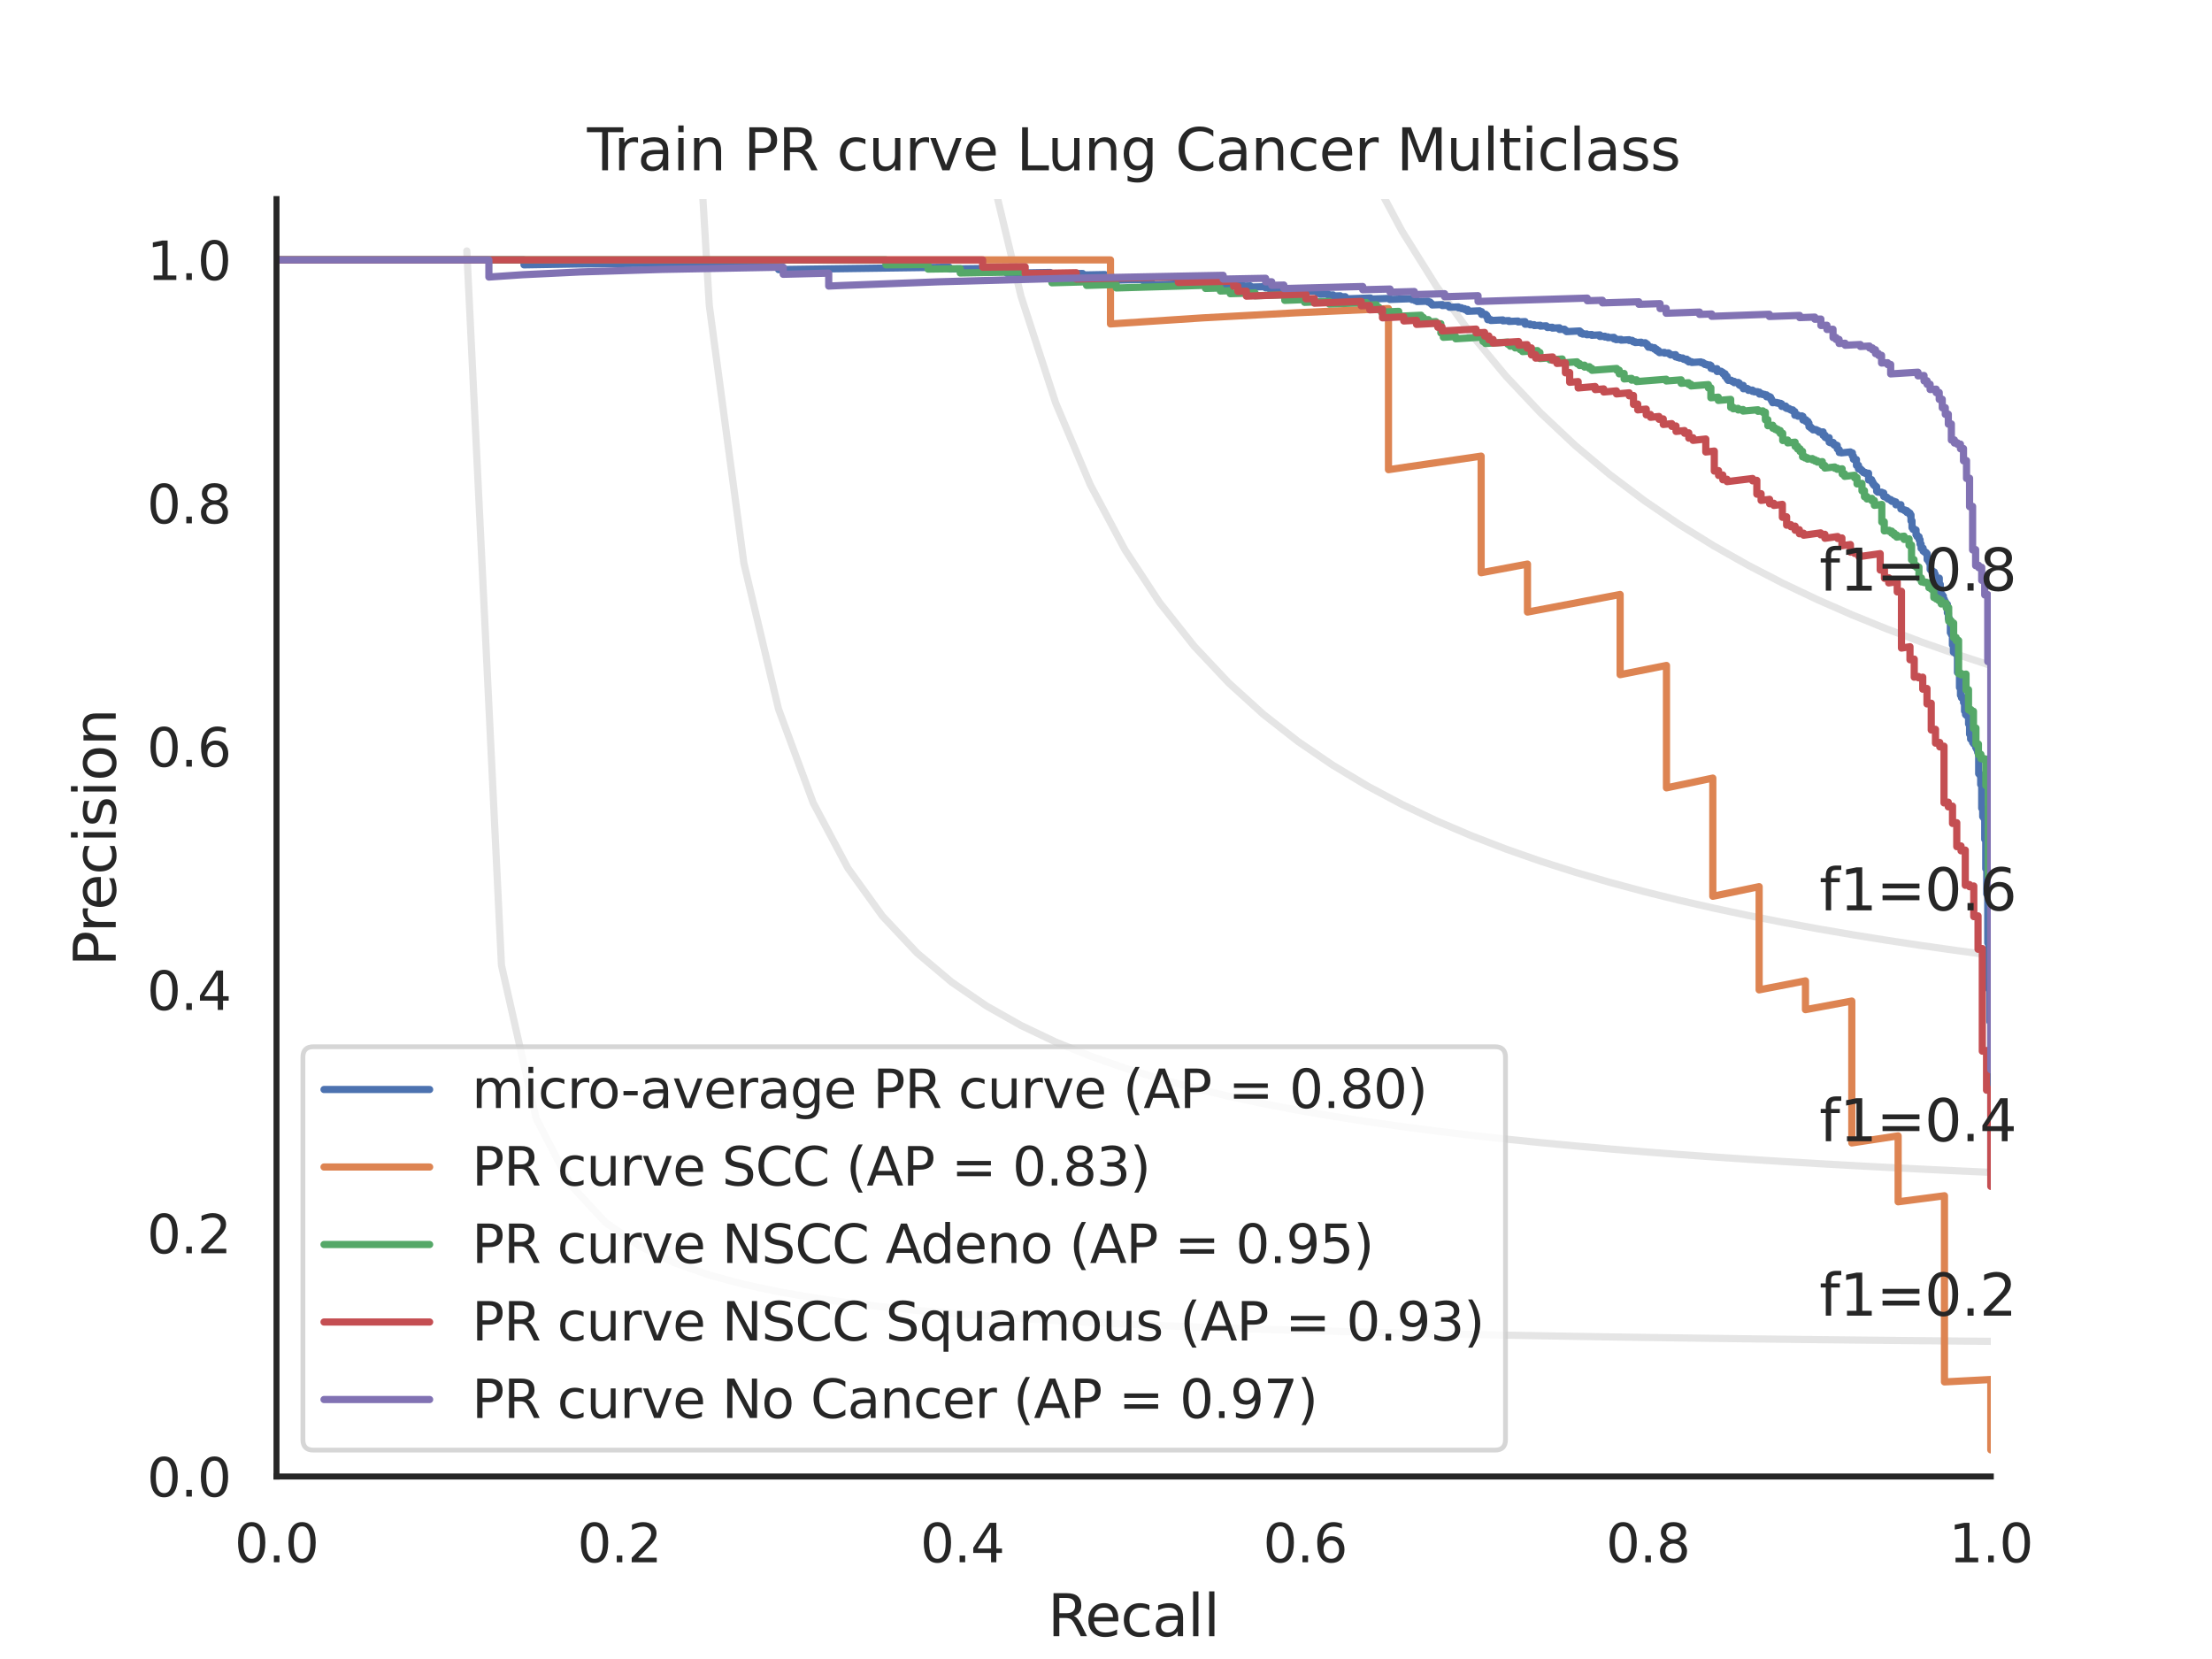 <?xml version="1.0" encoding="utf-8" standalone="no"?>
<!DOCTYPE svg PUBLIC "-//W3C//DTD SVG 1.1//EN"
  "http://www.w3.org/Graphics/SVG/1.1/DTD/svg11.dtd">
<svg xmlns:xlink="http://www.w3.org/1999/xlink" width="460.8pt" height="345.6pt" viewBox="0 0 460.8 345.6" xmlns="http://www.w3.org/2000/svg" version="1.1">
 <defs>
  <style type="text/css">*{stroke-linejoin: round; stroke-linecap: butt}</style>
 </defs>
 <g id="figure_1">
  <g id="patch_1">
   <path d="M 0 345.6 
L 460.8 345.6 
L 460.8 0 
L 0 0 
z
" style="fill: #ffffff"/>
  </g>
  <g id="axes_1">
   <g id="patch_2">
    <path d="M 57.6 307.584 
L 414.72 307.584 
L 414.72 41.472 
L 57.6 41.472 
z
" style="fill: #ffffff"/>
   </g>
   <g id="matplotlib.axis_1">
    <g id="xtick_1">
     <g id="text_1">
      <!-- 0.0 -->
      <g style="fill: #262626" transform="translate(48.853 325.442) scale(0.11 -0.11)">
       <defs>
        <path id="DejaVuSans-30" d="M 2034 4250 
Q 1547 4250 1301 3770 
Q 1056 3291 1056 2328 
Q 1056 1369 1301 889 
Q 1547 409 2034 409 
Q 2525 409 2770 889 
Q 3016 1369 3016 2328 
Q 3016 3291 2770 3770 
Q 2525 4250 2034 4250 
z
M 2034 4750 
Q 2819 4750 3233 4129 
Q 3647 3509 3647 2328 
Q 3647 1150 3233 529 
Q 2819 -91 2034 -91 
Q 1250 -91 836 529 
Q 422 1150 422 2328 
Q 422 3509 836 4129 
Q 1250 4750 2034 4750 
z
" transform="scale(0.016)"/>
        <path id="DejaVuSans-2e" d="M 684 794 
L 1344 794 
L 1344 0 
L 684 0 
L 684 794 
z
" transform="scale(0.016)"/>
       </defs>
       <use xlink:href="#DejaVuSans-30"/>
       <use xlink:href="#DejaVuSans-2e" x="63.623"/>
       <use xlink:href="#DejaVuSans-30" x="95.41"/>
      </g>
     </g>
    </g>
    <g id="xtick_2">
     <g id="text_2">
      <!-- 0.2 -->
      <g style="fill: #262626" transform="translate(120.277 325.442) scale(0.11 -0.11)">
       <defs>
        <path id="DejaVuSans-32" d="M 1228 531 
L 3431 531 
L 3431 0 
L 469 0 
L 469 531 
Q 828 903 1448 1529 
Q 2069 2156 2228 2338 
Q 2531 2678 2651 2914 
Q 2772 3150 2772 3378 
Q 2772 3750 2511 3984 
Q 2250 4219 1831 4219 
Q 1534 4219 1204 4116 
Q 875 4013 500 3803 
L 500 4441 
Q 881 4594 1212 4672 
Q 1544 4750 1819 4750 
Q 2544 4750 2975 4387 
Q 3406 4025 3406 3419 
Q 3406 3131 3298 2873 
Q 3191 2616 2906 2266 
Q 2828 2175 2409 1742 
Q 1991 1309 1228 531 
z
" transform="scale(0.016)"/>
       </defs>
       <use xlink:href="#DejaVuSans-30"/>
       <use xlink:href="#DejaVuSans-2e" x="63.623"/>
       <use xlink:href="#DejaVuSans-32" x="95.41"/>
      </g>
     </g>
    </g>
    <g id="xtick_3">
     <g id="text_3">
      <!-- 0.4 -->
      <g style="fill: #262626" transform="translate(191.701 325.442) scale(0.11 -0.11)">
       <defs>
        <path id="DejaVuSans-34" d="M 2419 4116 
L 825 1625 
L 2419 1625 
L 2419 4116 
z
M 2253 4666 
L 3047 4666 
L 3047 1625 
L 3713 1625 
L 3713 1100 
L 3047 1100 
L 3047 0 
L 2419 0 
L 2419 1100 
L 313 1100 
L 313 1709 
L 2253 4666 
z
" transform="scale(0.016)"/>
       </defs>
       <use xlink:href="#DejaVuSans-30"/>
       <use xlink:href="#DejaVuSans-2e" x="63.623"/>
       <use xlink:href="#DejaVuSans-34" x="95.41"/>
      </g>
     </g>
    </g>
    <g id="xtick_4">
     <g id="text_4">
      <!-- 0.6 -->
      <g style="fill: #262626" transform="translate(263.125 325.442) scale(0.11 -0.11)">
       <defs>
        <path id="DejaVuSans-36" d="M 2113 2584 
Q 1688 2584 1439 2293 
Q 1191 2003 1191 1497 
Q 1191 994 1439 701 
Q 1688 409 2113 409 
Q 2538 409 2786 701 
Q 3034 994 3034 1497 
Q 3034 2003 2786 2293 
Q 2538 2584 2113 2584 
z
M 3366 4563 
L 3366 3988 
Q 3128 4100 2886 4159 
Q 2644 4219 2406 4219 
Q 1781 4219 1451 3797 
Q 1122 3375 1075 2522 
Q 1259 2794 1537 2939 
Q 1816 3084 2150 3084 
Q 2853 3084 3261 2657 
Q 3669 2231 3669 1497 
Q 3669 778 3244 343 
Q 2819 -91 2113 -91 
Q 1303 -91 875 529 
Q 447 1150 447 2328 
Q 447 3434 972 4092 
Q 1497 4750 2381 4750 
Q 2619 4750 2861 4703 
Q 3103 4656 3366 4563 
z
" transform="scale(0.016)"/>
       </defs>
       <use xlink:href="#DejaVuSans-30"/>
       <use xlink:href="#DejaVuSans-2e" x="63.623"/>
       <use xlink:href="#DejaVuSans-36" x="95.41"/>
      </g>
     </g>
    </g>
    <g id="xtick_5">
     <g id="text_5">
      <!-- 0.8 -->
      <g style="fill: #262626" transform="translate(334.549 325.442) scale(0.11 -0.11)">
       <defs>
        <path id="DejaVuSans-38" d="M 2034 2216 
Q 1584 2216 1326 1975 
Q 1069 1734 1069 1313 
Q 1069 891 1326 650 
Q 1584 409 2034 409 
Q 2484 409 2743 651 
Q 3003 894 3003 1313 
Q 3003 1734 2745 1975 
Q 2488 2216 2034 2216 
z
M 1403 2484 
Q 997 2584 770 2862 
Q 544 3141 544 3541 
Q 544 4100 942 4425 
Q 1341 4750 2034 4750 
Q 2731 4750 3128 4425 
Q 3525 4100 3525 3541 
Q 3525 3141 3298 2862 
Q 3072 2584 2669 2484 
Q 3125 2378 3379 2068 
Q 3634 1759 3634 1313 
Q 3634 634 3220 271 
Q 2806 -91 2034 -91 
Q 1263 -91 848 271 
Q 434 634 434 1313 
Q 434 1759 690 2068 
Q 947 2378 1403 2484 
z
M 1172 3481 
Q 1172 3119 1398 2916 
Q 1625 2713 2034 2713 
Q 2441 2713 2670 2916 
Q 2900 3119 2900 3481 
Q 2900 3844 2670 4047 
Q 2441 4250 2034 4250 
Q 1625 4250 1398 4047 
Q 1172 3844 1172 3481 
z
" transform="scale(0.016)"/>
       </defs>
       <use xlink:href="#DejaVuSans-30"/>
       <use xlink:href="#DejaVuSans-2e" x="63.623"/>
       <use xlink:href="#DejaVuSans-38" x="95.41"/>
      </g>
     </g>
    </g>
    <g id="xtick_6">
     <g id="text_6">
      <!-- 1.0 -->
      <g style="fill: #262626" transform="translate(405.973 325.442) scale(0.11 -0.11)">
       <defs>
        <path id="DejaVuSans-31" d="M 794 531 
L 1825 531 
L 1825 4091 
L 703 3866 
L 703 4441 
L 1819 4666 
L 2450 4666 
L 2450 531 
L 3481 531 
L 3481 0 
L 794 0 
L 794 531 
z
" transform="scale(0.016)"/>
       </defs>
       <use xlink:href="#DejaVuSans-31"/>
       <use xlink:href="#DejaVuSans-2e" x="63.623"/>
       <use xlink:href="#DejaVuSans-30" x="95.41"/>
      </g>
     </g>
    </g>
    <g id="text_7">
     <!-- Recall -->
     <g style="fill: #262626" transform="translate(218.259 340.848) scale(0.12 -0.12)">
      <defs>
       <path id="DejaVuSans-52" d="M 2841 2188 
Q 3044 2119 3236 1894 
Q 3428 1669 3622 1275 
L 4263 0 
L 3584 0 
L 2988 1197 
Q 2756 1666 2539 1819 
Q 2322 1972 1947 1972 
L 1259 1972 
L 1259 0 
L 628 0 
L 628 4666 
L 2053 4666 
Q 2853 4666 3247 4331 
Q 3641 3997 3641 3322 
Q 3641 2881 3436 2590 
Q 3231 2300 2841 2188 
z
M 1259 4147 
L 1259 2491 
L 2053 2491 
Q 2509 2491 2742 2702 
Q 2975 2913 2975 3322 
Q 2975 3731 2742 3939 
Q 2509 4147 2053 4147 
L 1259 4147 
z
" transform="scale(0.016)"/>
       <path id="DejaVuSans-65" d="M 3597 1894 
L 3597 1613 
L 953 1613 
Q 991 1019 1311 708 
Q 1631 397 2203 397 
Q 2534 397 2845 478 
Q 3156 559 3463 722 
L 3463 178 
Q 3153 47 2828 -22 
Q 2503 -91 2169 -91 
Q 1331 -91 842 396 
Q 353 884 353 1716 
Q 353 2575 817 3079 
Q 1281 3584 2069 3584 
Q 2775 3584 3186 3129 
Q 3597 2675 3597 1894 
z
M 3022 2063 
Q 3016 2534 2758 2815 
Q 2500 3097 2075 3097 
Q 1594 3097 1305 2825 
Q 1016 2553 972 2059 
L 3022 2063 
z
" transform="scale(0.016)"/>
       <path id="DejaVuSans-63" d="M 3122 3366 
L 3122 2828 
Q 2878 2963 2633 3030 
Q 2388 3097 2138 3097 
Q 1578 3097 1268 2742 
Q 959 2388 959 1747 
Q 959 1106 1268 751 
Q 1578 397 2138 397 
Q 2388 397 2633 464 
Q 2878 531 3122 666 
L 3122 134 
Q 2881 22 2623 -34 
Q 2366 -91 2075 -91 
Q 1284 -91 818 406 
Q 353 903 353 1747 
Q 353 2603 823 3093 
Q 1294 3584 2113 3584 
Q 2378 3584 2631 3529 
Q 2884 3475 3122 3366 
z
" transform="scale(0.016)"/>
       <path id="DejaVuSans-61" d="M 2194 1759 
Q 1497 1759 1228 1600 
Q 959 1441 959 1056 
Q 959 750 1161 570 
Q 1363 391 1709 391 
Q 2188 391 2477 730 
Q 2766 1069 2766 1631 
L 2766 1759 
L 2194 1759 
z
M 3341 1997 
L 3341 0 
L 2766 0 
L 2766 531 
Q 2569 213 2275 61 
Q 1981 -91 1556 -91 
Q 1019 -91 701 211 
Q 384 513 384 1019 
Q 384 1609 779 1909 
Q 1175 2209 1959 2209 
L 2766 2209 
L 2766 2266 
Q 2766 2663 2505 2880 
Q 2244 3097 1772 3097 
Q 1472 3097 1187 3025 
Q 903 2953 641 2809 
L 641 3341 
Q 956 3463 1253 3523 
Q 1550 3584 1831 3584 
Q 2591 3584 2966 3190 
Q 3341 2797 3341 1997 
z
" transform="scale(0.016)"/>
       <path id="DejaVuSans-6c" d="M 603 4863 
L 1178 4863 
L 1178 0 
L 603 0 
L 603 4863 
z
" transform="scale(0.016)"/>
      </defs>
      <use xlink:href="#DejaVuSans-52"/>
      <use xlink:href="#DejaVuSans-65" x="64.982"/>
      <use xlink:href="#DejaVuSans-63" x="126.506"/>
      <use xlink:href="#DejaVuSans-61" x="181.486"/>
      <use xlink:href="#DejaVuSans-6c" x="242.766"/>
      <use xlink:href="#DejaVuSans-6c" x="270.549"/>
     </g>
    </g>
   </g>
   <g id="matplotlib.axis_2">
    <g id="ytick_1">
     <g id="text_8">
      <!-- 0.0 -->
      <g style="fill: #262626" transform="translate(30.607 311.763) scale(0.11 -0.11)">
       <use xlink:href="#DejaVuSans-30"/>
       <use xlink:href="#DejaVuSans-2e" x="63.623"/>
       <use xlink:href="#DejaVuSans-30" x="95.41"/>
      </g>
     </g>
    </g>
    <g id="ytick_2">
     <g id="text_9">
      <!-- 0.2 -->
      <g style="fill: #262626" transform="translate(30.607 261.075) scale(0.11 -0.11)">
       <use xlink:href="#DejaVuSans-30"/>
       <use xlink:href="#DejaVuSans-2e" x="63.623"/>
       <use xlink:href="#DejaVuSans-32" x="95.41"/>
      </g>
     </g>
    </g>
    <g id="ytick_3">
     <g id="text_10">
      <!-- 0.4 -->
      <g style="fill: #262626" transform="translate(30.607 210.387) scale(0.11 -0.11)">
       <use xlink:href="#DejaVuSans-30"/>
       <use xlink:href="#DejaVuSans-2e" x="63.623"/>
       <use xlink:href="#DejaVuSans-34" x="95.41"/>
      </g>
     </g>
    </g>
    <g id="ytick_4">
     <g id="text_11">
      <!-- 0.6 -->
      <g style="fill: #262626" transform="translate(30.607 159.699) scale(0.11 -0.11)">
       <use xlink:href="#DejaVuSans-30"/>
       <use xlink:href="#DejaVuSans-2e" x="63.623"/>
       <use xlink:href="#DejaVuSans-36" x="95.41"/>
      </g>
     </g>
    </g>
    <g id="ytick_5">
     <g id="text_12">
      <!-- 0.8 -->
      <g style="fill: #262626" transform="translate(30.607 109.011) scale(0.11 -0.11)">
       <use xlink:href="#DejaVuSans-30"/>
       <use xlink:href="#DejaVuSans-2e" x="63.623"/>
       <use xlink:href="#DejaVuSans-38" x="95.41"/>
      </g>
     </g>
    </g>
    <g id="ytick_6">
     <g id="text_13">
      <!-- 1.0 -->
      <g style="fill: #262626" transform="translate(30.607 58.323) scale(0.11 -0.11)">
       <use xlink:href="#DejaVuSans-31"/>
       <use xlink:href="#DejaVuSans-2e" x="63.623"/>
       <use xlink:href="#DejaVuSans-30" x="95.41"/>
      </g>
     </g>
    </g>
    <g id="text_14">
     <!-- Precision -->
     <g style="fill: #262626" transform="translate(24.111 201.296) rotate(-90) scale(0.12 -0.12)">
      <defs>
       <path id="DejaVuSans-50" d="M 1259 4147 
L 1259 2394 
L 2053 2394 
Q 2494 2394 2734 2622 
Q 2975 2850 2975 3272 
Q 2975 3691 2734 3919 
Q 2494 4147 2053 4147 
L 1259 4147 
z
M 628 4666 
L 2053 4666 
Q 2838 4666 3239 4311 
Q 3641 3956 3641 3272 
Q 3641 2581 3239 2228 
Q 2838 1875 2053 1875 
L 1259 1875 
L 1259 0 
L 628 0 
L 628 4666 
z
" transform="scale(0.016)"/>
       <path id="DejaVuSans-72" d="M 2631 2963 
Q 2534 3019 2420 3045 
Q 2306 3072 2169 3072 
Q 1681 3072 1420 2755 
Q 1159 2438 1159 1844 
L 1159 0 
L 581 0 
L 581 3500 
L 1159 3500 
L 1159 2956 
Q 1341 3275 1631 3429 
Q 1922 3584 2338 3584 
Q 2397 3584 2469 3576 
Q 2541 3569 2628 3553 
L 2631 2963 
z
" transform="scale(0.016)"/>
       <path id="DejaVuSans-69" d="M 603 3500 
L 1178 3500 
L 1178 0 
L 603 0 
L 603 3500 
z
M 603 4863 
L 1178 4863 
L 1178 4134 
L 603 4134 
L 603 4863 
z
" transform="scale(0.016)"/>
       <path id="DejaVuSans-73" d="M 2834 3397 
L 2834 2853 
Q 2591 2978 2328 3040 
Q 2066 3103 1784 3103 
Q 1356 3103 1142 2972 
Q 928 2841 928 2578 
Q 928 2378 1081 2264 
Q 1234 2150 1697 2047 
L 1894 2003 
Q 2506 1872 2764 1633 
Q 3022 1394 3022 966 
Q 3022 478 2636 193 
Q 2250 -91 1575 -91 
Q 1294 -91 989 -36 
Q 684 19 347 128 
L 347 722 
Q 666 556 975 473 
Q 1284 391 1588 391 
Q 1994 391 2212 530 
Q 2431 669 2431 922 
Q 2431 1156 2273 1281 
Q 2116 1406 1581 1522 
L 1381 1569 
Q 847 1681 609 1914 
Q 372 2147 372 2553 
Q 372 3047 722 3315 
Q 1072 3584 1716 3584 
Q 2034 3584 2315 3537 
Q 2597 3491 2834 3397 
z
" transform="scale(0.016)"/>
       <path id="DejaVuSans-6f" d="M 1959 3097 
Q 1497 3097 1228 2736 
Q 959 2375 959 1747 
Q 959 1119 1226 758 
Q 1494 397 1959 397 
Q 2419 397 2687 759 
Q 2956 1122 2956 1747 
Q 2956 2369 2687 2733 
Q 2419 3097 1959 3097 
z
M 1959 3584 
Q 2709 3584 3137 3096 
Q 3566 2609 3566 1747 
Q 3566 888 3137 398 
Q 2709 -91 1959 -91 
Q 1206 -91 779 398 
Q 353 888 353 1747 
Q 353 2609 779 3096 
Q 1206 3584 1959 3584 
z
" transform="scale(0.016)"/>
       <path id="DejaVuSans-6e" d="M 3513 2113 
L 3513 0 
L 2938 0 
L 2938 2094 
Q 2938 2591 2744 2837 
Q 2550 3084 2163 3084 
Q 1697 3084 1428 2787 
Q 1159 2491 1159 1978 
L 1159 0 
L 581 0 
L 581 3500 
L 1159 3500 
L 1159 2956 
Q 1366 3272 1645 3428 
Q 1925 3584 2291 3584 
Q 2894 3584 3203 3211 
Q 3513 2838 3513 2113 
z
" transform="scale(0.016)"/>
      </defs>
      <use xlink:href="#DejaVuSans-50"/>
      <use xlink:href="#DejaVuSans-72" x="58.553"/>
      <use xlink:href="#DejaVuSans-65" x="97.416"/>
      <use xlink:href="#DejaVuSans-63" x="158.939"/>
      <use xlink:href="#DejaVuSans-69" x="213.92"/>
      <use xlink:href="#DejaVuSans-73" x="241.703"/>
      <use xlink:href="#DejaVuSans-69" x="293.803"/>
      <use xlink:href="#DejaVuSans-6f" x="321.586"/>
      <use xlink:href="#DejaVuSans-6e" x="382.768"/>
     </g>
    </g>
   </g>
   <g id="line2d_1">
    <path d="M 97.248 52.267 
L 104.463 201.073 
L 111.678 232.96 
L 118.893 246.859 
L 126.109 254.643 
L 133.324 259.62 
L 140.539 263.076 
L 147.755 265.615 
L 154.97 267.561 
L 162.185 269.099 
L 169.4 270.345 
L 176.616 271.375 
L 183.831 272.241 
L 191.046 272.979 
L 198.262 273.616 
L 205.477 274.171 
L 212.692 274.658 
L 219.907 275.091 
L 227.123 275.476 
L 234.338 275.822 
L 241.553 276.135 
L 248.769 276.418 
L 255.984 276.676 
L 263.199 276.912 
L 270.414 277.129 
L 277.63 277.33 
L 284.845 277.515 
L 292.06 277.686 
L 299.275 277.846 
L 306.491 277.994 
L 313.706 278.133 
L 320.921 278.264 
L 328.137 278.386 
L 335.352 278.501 
L 342.567 278.609 
L 349.782 278.711 
L 356.998 278.808 
L 364.213 278.899 
L 371.428 278.986 
L 378.644 279.068 
L 385.859 279.146 
L 393.074 279.221 
L 400.289 279.292 
L 407.505 279.359 
L 414.72 279.424 
" clip-path="url(#p16ab410aa9)" style="fill: none; stroke: #808080; stroke-opacity: 0.2; stroke-width: 1.5; stroke-linecap: round"/>
   </g>
   <g id="line2d_2">
    <path d="M 143.905 -1 
L 147.755 63.611 
L 154.97 117.362 
L 162.185 147.722 
L 169.4 167.231 
L 176.616 180.825 
L 183.831 190.84 
L 191.046 198.524 
L 198.262 204.607 
L 205.477 209.542 
L 212.692 213.626 
L 219.907 217.061 
L 227.123 219.991 
L 234.338 222.519 
L 241.553 224.724 
L 248.769 226.662 
L 255.984 228.38 
L 263.199 229.914 
L 270.414 231.291 
L 277.63 232.534 
L 284.845 233.662 
L 292.06 234.69 
L 299.275 235.631 
L 306.491 236.496 
L 313.706 237.293 
L 320.921 238.03 
L 328.137 238.714 
L 335.352 239.349 
L 342.567 239.942 
L 349.782 240.496 
L 356.998 241.015 
L 364.213 241.503 
L 371.428 241.961 
L 378.644 242.393 
L 385.859 242.8 
L 393.074 243.185 
L 400.289 243.55 
L 407.505 243.896 
L 414.72 244.224 
" clip-path="url(#p16ab410aa9)" style="fill: none; stroke: #808080; stroke-opacity: 0.2; stroke-width: 1.5; stroke-linecap: round"/>
   </g>
   <g id="line2d_3">
    <path d="M 200.009 -1 
L 205.477 31.611 
L 212.692 61.693 
L 219.907 83.907 
L 227.123 100.983 
L 234.338 114.518 
L 241.553 125.511 
L 248.769 134.616 
L 255.984 142.281 
L 263.199 148.823 
L 270.414 154.471 
L 277.63 159.398 
L 284.845 163.732 
L 292.06 167.575 
L 299.275 171.006 
L 306.491 174.088 
L 313.706 176.871 
L 320.921 179.398 
L 328.137 181.701 
L 335.352 183.809 
L 342.567 185.746 
L 349.782 187.532 
L 356.998 189.184 
L 364.213 190.716 
L 371.428 192.142 
L 378.644 193.471 
L 385.859 194.714 
L 393.074 195.878 
L 400.289 196.971 
L 407.505 197.998 
L 414.72 198.967 
" clip-path="url(#p16ab410aa9)" style="fill: none; stroke: #808080; stroke-opacity: 0.2; stroke-width: 1.5; stroke-linecap: round"/>
   </g>
   <g id="line2d_4">
    <path d="M 270.344 -1 
L 270.414 -0.768 
L 277.63 18.581 
L 284.845 34.622 
L 292.06 48.136 
L 299.275 59.676 
L 306.491 69.647 
L 313.706 78.346 
L 320.921 86.004 
L 328.137 92.796 
L 335.352 98.862 
L 342.567 104.312 
L 349.782 109.235 
L 356.998 113.705 
L 364.213 117.78 
L 371.428 121.512 
L 378.644 124.941 
L 385.859 128.104 
L 393.074 131.029 
L 400.289 133.744 
L 407.505 136.269 
L 414.72 138.624 
" clip-path="url(#p16ab410aa9)" style="fill: none; stroke: #808080; stroke-opacity: 0.2; stroke-width: 1.5; stroke-linecap: round"/>
   </g>
   <g id="line2d_5">
    <path d="M 414.72 243.962 
L 414.72 212.767 
L 414.51 212.802 
L 414.51 212.698 
L 414.51 206.016 
L 414.299 206.052 
L 414.299 205.956 
L 414.299 196.409 
L 414.089 196.446 
L 414.089 196.359 
L 414.089 186.202 
L 413.878 186.24 
L 413.878 186.137 
L 413.878 180.939 
L 413.668 180.976 
L 413.668 180.864 
L 413.668 174.822 
L 413.457 174.86 
L 413.457 174.777 
L 413.457 170.399 
L 413.247 170.436 
L 413.247 170.348 
L 413.247 170.084 
L 413.036 170.121 
L 413.036 170.033 
L 413.036 168.332 
L 412.826 168.369 
L 412.826 168.279 
L 412.826 163.396 
L 412.616 163.433 
L 412.616 163.335 
L 412.616 161.412 
L 412.405 161.449 
L 412.405 161.349 
L 412.405 161.148 
L 412.195 161.185 
L 412.195 161.084 
L 412.195 156.684 
L 411.984 156.72 
L 411.984 156.614 
L 411.984 156.078 
L 411.774 156.114 
L 411.774 156.006 
L 411.774 155.682 
L 411.563 155.719 
L 411.563 155.61 
L 411.563 155.012 
L 411.142 154.975 
L 411.142 154.646 
L 410.932 154.682 
L 410.932 154.572 
L 410.932 154.02 
L 410.511 153.981 
L 410.511 152.919 
L 410.301 152.955 
L 410.301 152.842 
L 410.301 150.786 
L 410.09 150.822 
L 410.09 150.764 
L 410.09 149.125 
L 409.88 149.16 
L 409.88 149.101 
L 409.88 149.042 
L 409.669 149.077 
L 409.669 149.018 
L 409.669 148.84 
L 409.459 148.876 
L 409.459 148.816 
L 409.459 148.099 
L 409.249 148.134 
L 409.249 148.074 
L 409.249 146.313 
L 409.038 146.348 
L 409.038 146.286 
L 409.038 145.359 
L 408.617 145.367 
L 408.617 144.805 
L 408.407 144.84 
L 408.407 144.777 
L 408.407 143.193 
L 408.196 143.228 
L 408.196 143.164 
L 408.196 140.231 
L 407.986 140.265 
L 407.986 140.199 
L 407.986 140.066 
L 407.775 140.1 
L 407.775 140.034 
L 407.775 136.221 
L 407.565 136.254 
L 407.565 136.185 
L 407.565 136.115 
L 407.355 136.148 
L 407.355 136.079 
L 407.355 135.799 
L 406.934 135.865 
L 406.934 135.795 
L 406.934 134.31 
L 406.723 134.343 
L 406.723 134.271 
L 406.723 132.174 
L 406.513 132.207 
L 406.513 132.134 
L 406.513 131.767 
L 406.302 131.799 
L 406.302 131.726 
L 406.302 129.413 
L 406.092 129.445 
L 406.092 129.369 
L 406.092 128.838 
L 405.881 128.869 
L 405.881 128.793 
L 405.881 127.643 
L 405.671 127.674 
L 405.671 127.597 
L 405.671 125.881 
L 405.461 125.912 
L 405.461 125.833 
L 405.461 125.754 
L 405.25 125.785 
L 405.25 125.706 
L 405.25 125.31 
L 405.04 125.341 
L 405.04 125.262 
L 405.04 124.864 
L 404.829 124.895 
L 404.829 124.815 
L 404.829 124.173 
L 404.619 124.204 
L 404.619 124.124 
L 404.619 123.882 
L 404.408 123.912 
L 404.408 123.832 
L 404.408 123.589 
L 404.198 123.619 
L 404.198 123.538 
L 404.198 121.736 
L 403.987 121.766 
L 403.987 121.683 
L 403.987 120.432 
L 403.146 120.551 
L 403.146 120.467 
L 403.146 119.622 
L 402.935 119.651 
L 402.935 119.566 
L 402.935 119.14 
L 402.514 119.114 
L 402.514 118.857 
L 402.304 118.886 
L 402.304 118.801 
L 402.304 118.629 
L 402.093 118.658 
L 402.093 118.572 
L 402.093 117.184 
L 401.883 117.213 
L 401.883 117.126 
L 401.883 116.775 
L 401.673 116.804 
L 401.673 116.716 
L 401.673 116.54 
L 401.462 116.569 
L 401.462 116.481 
L 401.462 115.327 
L 401.252 115.356 
L 401.252 115.266 
L 401.252 115.087 
L 401.041 115.116 
L 401.041 115.026 
L 401.041 114.937 
L 400.831 114.965 
L 400.831 114.875 
L 400.831 114.785 
L 400.62 114.813 
L 400.62 114.723 
L 400.62 114.182 
L 400.2 114.238 
L 400.2 114.147 
L 400.2 113.328 
L 399.989 113.356 
L 399.989 113.264 
L 399.989 112.436 
L 399.779 112.464 
L 399.779 112.372 
L 399.779 111.815 
L 399.358 111.777 
L 399.358 111.404 
L 399.147 111.431 
L 399.147 111.337 
L 399.147 110.397 
L 398.726 110.356 
L 398.726 110.261 
L 398.516 110.288 
L 398.516 110.193 
L 398.516 109.908 
L 398.306 109.935 
L 398.306 109.84 
L 398.306 108.496 
L 398.095 108.523 
L 398.095 108.426 
L 398.095 107.259 
L 397.885 107.285 
L 397.885 107.187 
L 397.885 106.892 
L 397.674 106.918 
L 397.674 106.82 
L 397.674 106.721 
L 397.253 106.773 
L 397.253 106.674 
L 397.253 106.378 
L 396.832 106.429 
L 396.832 106.33 
L 396.832 106.231 
L 396.412 106.183 
L 396.412 106.084 
L 395.991 106.035 
L 395.991 105.134 
L 394.938 105.16 
L 394.938 104.553 
L 394.518 104.502 
L 394.518 104.401 
L 394.097 104.451 
L 394.097 104.349 
L 394.097 104.247 
L 393.886 104.272 
L 393.886 104.17 
L 393.886 104.068 
L 393.465 104.016 
L 393.465 103.913 
L 393.255 103.938 
L 393.255 103.836 
L 393.255 103.733 
L 393.044 103.758 
L 393.044 103.655 
L 393.044 103.552 
L 392.624 103.499 
L 392.624 103.395 
L 392.413 103.42 
L 392.413 103.317 
L 392.413 102.694 
L 391.992 102.744 
L 391.992 102.639 
L 391.992 102.535 
L 391.151 102.529 
L 391.151 102.32 
L 390.94 102.344 
L 390.94 102.239 
L 390.94 101.396 
L 390.73 101.42 
L 390.73 101.314 
L 390.73 101.208 
L 390.519 101.232 
L 390.519 101.126 
L 390.519 101.019 
L 390.309 101.043 
L 390.309 100.937 
L 390.309 100.724 
L 390.098 100.748 
L 390.098 100.641 
L 390.098 100.319 
L 389.888 100.343 
L 389.888 100.236 
L 389.888 99.913 
L 389.257 99.984 
L 389.257 99.877 
L 389.257 98.572 
L 388.625 98.642 
L 388.625 98.533 
L 388.625 98.423 
L 388.204 98.469 
L 388.204 98.359 
L 388.204 98.249 
L 387.994 98.273 
L 387.994 98.163 
L 387.994 98.052 
L 387.783 98.075 
L 387.783 97.965 
L 387.783 97.854 
L 387.573 97.877 
L 387.573 97.767 
L 387.573 97.656 
L 387.152 97.702 
L 387.152 97.591 
L 387.152 96.922 
L 386.731 96.968 
L 386.731 95.729 
L 386.31 95.774 
L 386.31 95.66 
L 386.1 95.683 
L 386.1 94.999 
L 385.889 95.021 
L 385.889 94.334 
L 385.469 94.377 
L 385.469 94.146 
L 383.575 94.342 
L 383.575 94.226 
L 383.154 94.27 
L 383.154 93.688 
L 382.943 93.709 
L 382.943 93.476 
L 382.733 93.497 
L 382.733 92.793 
L 382.522 92.814 
L 382.522 92.696 
L 382.101 92.738 
L 382.101 92.502 
L 381.891 92.523 
L 381.891 92.167 
L 381.26 92.23 
L 381.26 92.111 
L 381.049 92.132 
L 381.049 91.174 
L 380.418 91.236 
L 380.418 91.116 
L 380.208 91.136 
L 380.208 90.653 
L 379.787 90.694 
L 379.787 89.964 
L 378.945 90.044 
L 378.945 89.8 
L 378.734 89.82 
L 378.734 89.697 
L 378.524 89.717 
L 378.524 89.594 
L 378.314 89.614 
L 378.314 89.491 
L 377.682 89.551 
L 377.682 89.304 
L 377.472 89.324 
L 377.472 89.2 
L 377.261 89.22 
L 377.261 88.972 
L 377.051 88.992 
L 377.051 88.868 
L 376.84 88.887 
L 376.84 88.139 
L 376.63 88.158 
L 376.63 87.781 
L 376.209 87.82 
L 376.209 87.442 
L 375.578 87.499 
L 375.578 86.737 
L 375.367 86.756 
L 375.367 86.629 
L 374.526 86.704 
L 374.526 86.448 
L 373.894 86.504 
L 373.894 85.732 
L 373.684 85.75 
L 373.684 85.621 
L 373.473 85.639 
L 373.473 85.38 
L 373.052 85.416 
L 373.052 85.286 
L 372.842 85.305 
L 372.842 85.174 
L 372.632 85.193 
L 372.632 85.062 
L 372.211 85.099 
L 372.211 84.968 
L 372 84.986 
L 372 84.593 
L 371.159 84.665 
L 371.159 84.137 
L 370.948 84.155 
L 370.948 84.022 
L 370.527 84.058 
L 370.527 83.925 
L 370.106 83.96 
L 370.106 83.828 
L 369.265 83.898 
L 369.265 83.498 
L 369.054 83.515 
L 369.054 83.113 
L 368.844 83.13 
L 368.844 82.726 
L 368.633 82.743 
L 368.633 82.608 
L 368.002 82.66 
L 368.002 82.253 
L 367.581 82.287 
L 367.581 82.151 
L 367.16 82.185 
L 367.16 82.048 
L 366.529 82.099 
L 366.529 81.688 
L 366.108 81.722 
L 366.108 81.585 
L 365.477 81.635 
L 365.477 81.497 
L 365.056 81.53 
L 365.056 81.254 
L 364.214 81.32 
L 364.214 81.043 
L 364.003 81.059 
L 364.003 80.92 
L 363.162 80.986 
L 363.162 80.286 
L 362.53 80.335 
L 362.53 80.194 
L 362.32 80.21 
L 362.32 79.787 
L 362.11 79.803 
L 362.11 79.661 
L 361.268 79.725 
L 361.268 79.441 
L 360.847 79.472 
L 360.847 79.33 
L 360.636 79.345 
L 360.636 79.203 
L 360.005 79.25 
L 360.005 78.963 
L 359.795 78.979 
L 359.795 78.403 
L 359.374 78.433 
L 359.374 77.854 
L 358.953 77.884 
L 358.953 77.593 
L 358.742 77.608 
L 358.742 77.462 
L 358.532 77.477 
L 358.532 77.33 
L 357.69 77.389 
L 357.69 76.801 
L 356.848 76.859 
L 356.848 76.712 
L 356.428 76.741 
L 356.428 76.147 
L 356.217 76.161 
L 356.217 76.012 
L 355.586 76.054 
L 355.586 75.905 
L 355.165 75.933 
L 355.165 75.783 
L 354.954 75.797 
L 354.954 75.647 
L 354.744 75.661 
L 354.744 75.511 
L 354.323 75.538 
L 354.323 75.388 
L 352.429 75.512 
L 352.429 75.361 
L 351.798 75.402 
L 351.798 75.098 
L 351.377 75.125 
L 351.377 74.819 
L 350.746 74.86 
L 350.746 74.707 
L 350.535 74.72 
L 350.535 74.567 
L 349.904 74.607 
L 349.904 74.453 
L 349.483 74.48 
L 349.483 74.325 
L 349.062 74.352 
L 349.062 73.886 
L 348.01 73.952 
L 348.01 73.796 
L 347.799 73.809 
L 347.799 73.652 
L 347.589 73.665 
L 347.589 73.509 
L 346.747 73.561 
L 346.747 73.403 
L 345.695 73.468 
L 345.695 73.31 
L 345.485 73.323 
L 345.485 73.006 
L 345.064 73.032 
L 345.064 72.714 
L 344.643 72.739 
L 344.643 72.419 
L 344.012 72.457 
L 344.012 72.296 
L 343.38 72.333 
L 343.38 72.011 
L 343.17 72.024 
L 343.17 71.701 
L 342.959 71.713 
L 342.959 71.551 
L 342.749 71.563 
L 342.749 71.4 
L 341.907 71.448 
L 341.907 71.285 
L 340.644 71.356 
L 340.644 71.192 
L 340.224 71.216 
L 340.224 71.052 
L 340.013 71.063 
L 340.013 70.899 
L 339.382 70.934 
L 339.382 70.769 
L 337.698 70.862 
L 337.698 70.696 
L 336.646 70.754 
L 336.646 70.587 
L 336.225 70.61 
L 336.225 70.275 
L 334.962 70.344 
L 334.962 70.175 
L 334.331 70.21 
L 334.331 70.04 
L 333.279 70.097 
L 333.279 69.757 
L 331.595 69.847 
L 331.595 69.676 
L 330.543 69.732 
L 330.543 69.56 
L 329.701 69.604 
L 329.701 69.431 
L 329.281 69.454 
L 329.281 69.107 
L 329.07 69.117 
L 329.07 68.943 
L 326.334 69.085 
L 326.334 68.909 
L 326.124 68.92 
L 326.124 68.744 
L 325.913 68.755 
L 325.913 68.578 
L 324.861 68.632 
L 324.861 68.276 
L 323.388 68.35 
L 323.388 68.171 
L 322.336 68.224 
L 322.336 68.044 
L 322.126 68.055 
L 322.126 67.874 
L 320.863 67.937 
L 320.863 67.755 
L 319.6 67.817 
L 319.6 67.635 
L 318.758 67.676 
L 318.758 67.493 
L 317.706 67.544 
L 317.706 66.991 
L 316.233 67.061 
L 316.233 66.875 
L 314.339 66.964 
L 314.339 66.777 
L 313.077 66.836 
L 313.077 66.647 
L 310.551 66.766 
L 310.551 66.575 
L 309.92 66.605 
L 309.92 66.03 
L 309.709 66.04 
L 309.709 65.655 
L 309.499 65.664 
L 309.499 65.471 
L 308.657 65.507 
L 308.657 64.924 
L 308.236 64.942 
L 308.236 64.746 
L 305.711 64.85 
L 305.711 64.455 
L 305.08 64.48 
L 305.08 64.282 
L 304.448 64.306 
L 304.448 64.107 
L 303.817 64.132 
L 303.817 63.932 
L 301.923 64.005 
L 301.923 63.803 
L 301.713 63.811 
L 301.713 63.609 
L 300.45 63.656 
L 300.45 63.452 
L 298.346 63.531 
L 298.346 63.325 
L 298.135 63.333 
L 298.135 63.127 
L 297.925 63.134 
L 297.925 62.928 
L 297.504 62.943 
L 297.504 62.735 
L 295.189 62.816 
L 295.189 62.606 
L 294.768 62.621 
L 294.768 62.411 
L 294.137 62.432 
L 294.137 62.221 
L 289.507 62.377 
L 289.507 62.161 
L 285.509 62.298 
L 285.509 62.078 
L 280.248 62.26 
L 280.248 61.81 
L 279.195 61.845 
L 279.195 61.619 
L 277.722 61.667 
L 277.722 61.439 
L 276.67 61.473 
L 276.67 61.243 
L 274.987 61.297 
L 274.987 61.065 
L 274.566 61.078 
L 274.566 60.612 
L 269.305 60.768 
L 269.305 60.529 
L 268.252 60.56 
L 268.252 60.319 
L 266.99 60.356 
L 266.99 60.113 
L 264.464 60.184 
L 264.464 59.938 
L 263.623 59.961 
L 263.623 59.714 
L 260.466 59.799 
L 260.466 59.547 
L 258.783 59.592 
L 258.783 59.337 
L 253.732 59.468 
L 253.732 59.207 
L 245.735 59.418 
L 245.735 59.146 
L 240.053 59.299 
L 240.053 59.018 
L 239.632 59.029 
L 239.632 58.747 
L 238.791 58.768 
L 238.791 58.484 
L 238.159 58.499 
L 238.159 58.213 
L 232.688 58.338 
L 232.688 58.043 
L 231.846 58.062 
L 231.846 57.765 
L 231.215 57.778 
L 231.215 57.479 
L 230.162 57.499 
L 230.162 57.197 
L 225.533 57.281 
L 225.533 56.97 
L 218.799 57.087 
L 218.799 56.764 
L 209.75 56.918 
L 209.75 56.574 
L 208.276 56.598 
L 208.276 56.25 
L 204.068 56.31 
L 204.068 55.952 
L 197.754 56.033 
L 197.754 55.657 
L 164.505 56.124 
L 162.19 56.167 
L 162.19 55.16 
L 156.087 55.222 
L 156.087 54.684 
L 120.312 54.992 
L 109.158 55.174 
L 109.158 54.144 
L 57.6 54.144 
L 57.6 54.144 
" clip-path="url(#p16ab410aa9)" style="fill: none; stroke: #4c72b0; stroke-width: 1.5; stroke-linecap: round"/>
   </g>
   <g id="line2d_6">
    <path d="M 414.72 302.035 
L 414.72 287.374 
L 405.068 287.878 
L 405.068 287.793 
L 405.068 249.098 
L 395.416 250.356 
L 395.416 236.621 
L 385.764 238.092 
L 385.764 208.538 
L 376.112 210.334 
L 376.112 204.331 
L 366.461 206.208 
L 366.461 184.704 
L 356.809 186.713 
L 356.809 162.091 
L 347.157 164.127 
L 347.157 138.624 
L 337.505 140.544 
L 337.505 123.84 
L 318.201 127.508 
L 318.201 117.504 
L 308.549 119.314 
L 308.549 95.021 
L 289.245 97.841 
L 289.245 64.282 
L 269.942 65.163 
L 250.638 66.213 
L 231.334 67.483 
L 231.334 54.144 
L 57.6 54.144 
L 57.6 54.144 
" clip-path="url(#p16ab410aa9)" style="fill: none; stroke: #dd8452; stroke-width: 1.5; stroke-linecap: round"/>
   </g>
   <g id="line2d_7">
    <path d="M 414.72 203.809 
L 414.72 182.58 
L 414.204 182.672 
L 414.204 182.583 
L 414.204 163.565 
L 413.688 163.655 
L 413.688 158.119 
L 413.172 158.208 
L 413.172 157.952 
L 412.656 158.041 
L 412.656 157.138 
L 412.14 157.227 
L 412.14 154.987 
L 411.624 155.075 
L 411.624 151.656 
L 411.108 151.743 
L 411.108 148.166 
L 410.591 148.252 
L 410.591 147.812 
L 410.075 147.898 
L 410.075 143.664 
L 409.559 143.749 
L 409.559 140.421 
L 408.527 140.589 
L 408.527 140.264 
L 408.011 140.348 
L 408.011 133.408 
L 407.495 133.488 
L 407.495 132.78 
L 406.979 132.86 
L 406.979 129.782 
L 406.463 129.861 
L 406.463 129.306 
L 405.947 129.384 
L 405.947 126.555 
L 405.431 126.632 
L 405.431 125.669 
L 404.399 125.821 
L 404.399 125.042 
L 403.883 125.118 
L 403.883 124.726 
L 403.366 124.802 
L 403.366 124.407 
L 402.85 124.483 
L 402.85 122.686 
L 402.334 122.761 
L 402.334 122.357 
L 401.818 122.431 
L 401.818 121.412 
L 401.302 121.486 
L 401.302 121.28 
L 400.786 121.355 
L 400.786 121.149 
L 400.27 121.223 
L 400.27 120.394 
L 399.754 120.467 
L 399.754 118.147 
L 399.238 118.219 
L 399.238 117.791 
L 398.722 117.863 
L 398.722 116.565 
L 398.206 116.636 
L 398.206 113.535 
L 397.69 113.604 
L 397.69 112.243 
L 396.658 112.379 
L 396.658 111.69 
L 395.109 111.894 
L 395.109 111.43 
L 394.593 111.498 
L 394.593 111.033 
L 394.077 111.1 
L 394.077 110.632 
L 393.561 110.699 
L 393.561 110.464 
L 392.529 110.599 
L 392.529 108.693 
L 392.013 108.759 
L 392.013 105.082 
L 390.465 105.271 
L 390.465 104.265 
L 389.949 104.327 
L 389.949 103.82 
L 388.917 103.944 
L 388.917 103.433 
L 388.4 103.495 
L 388.4 102.205 
L 387.884 102.266 
L 387.884 100.694 
L 386.852 100.813 
L 386.852 99.483 
L 386.336 99.541 
L 386.336 99.004 
L 384.272 99.237 
L 384.272 98.694 
L 383.756 98.752 
L 383.756 97.657 
L 382.724 97.772 
L 382.724 97.496 
L 382.208 97.553 
L 382.208 97.276 
L 380.143 97.504 
L 380.143 96.946 
L 379.627 97.003 
L 379.627 96.158 
L 378.595 96.271 
L 378.595 95.987 
L 378.079 96.043 
L 378.079 95.759 
L 377.563 95.815 
L 377.563 95.529 
L 376.531 95.641 
L 376.531 95.354 
L 376.015 95.41 
L 376.015 95.121 
L 375.499 95.177 
L 375.499 94.015 
L 374.983 94.069 
L 374.983 93.483 
L 374.467 93.537 
L 374.467 92.947 
L 373.951 93 
L 373.951 92.107 
L 372.402 92.266 
L 372.402 91.664 
L 371.37 91.77 
L 371.37 90.248 
L 370.854 90.299 
L 370.854 89.683 
L 370.338 89.733 
L 370.338 89.424 
L 369.822 89.474 
L 369.822 89.163 
L 369.306 89.213 
L 369.306 88.589 
L 368.274 88.687 
L 368.274 87.424 
L 367.758 87.472 
L 367.758 85.87 
L 367.242 85.916 
L 367.242 85.593 
L 366.209 85.685 
L 366.209 85.359 
L 363.113 85.637 
L 363.113 85.308 
L 362.081 85.4 
L 362.081 85.07 
L 361.049 85.162 
L 361.049 84.83 
L 360.533 84.875 
L 360.533 83.196 
L 357.952 83.417 
L 357.952 82.733 
L 356.404 82.865 
L 356.404 80.781 
L 355.888 80.822 
L 355.888 80.118 
L 352.276 80.403 
L 352.276 80.046 
L 351.76 80.087 
L 351.76 79.728 
L 350.211 79.849 
L 350.211 79.125 
L 347.115 79.366 
L 347.115 78.999 
L 340.922 79.488 
L 340.922 79.113 
L 339.89 79.196 
L 339.89 78.819 
L 338.342 78.942 
L 338.342 77.798 
L 337.31 77.878 
L 337.31 77.107 
L 336.794 77.145 
L 336.794 76.757 
L 331.633 77.145 
L 331.633 76.749 
L 331.117 76.788 
L 331.117 76.391 
L 330.085 76.468 
L 330.085 76.068 
L 329.052 76.144 
L 329.052 75.741 
L 328.536 75.779 
L 328.536 75.375 
L 325.44 75.599 
L 325.44 74.778 
L 322.86 74.962 
L 322.86 74.546 
L 320.795 74.693 
L 320.795 73.427 
L 320.279 73.462 
L 320.279 73.037 
L 317.183 73.245 
L 317.183 72.814 
L 316.667 72.848 
L 316.667 72.414 
L 315.635 72.482 
L 315.635 72.045 
L 314.603 72.112 
L 314.603 71.672 
L 314.086 71.704 
L 314.086 71.262 
L 309.442 71.556 
L 309.442 71.105 
L 308.926 71.137 
L 308.926 70.228 
L 303.249 70.575 
L 303.249 70.109 
L 300.669 70.267 
L 300.669 69.32 
L 300.153 69.35 
L 300.153 67.429 
L 299.12 67.483 
L 299.12 66.996 
L 297.572 67.075 
L 297.572 66.583 
L 296.54 66.634 
L 296.54 66.138 
L 296.024 66.163 
L 296.024 65.664 
L 291.379 65.882 
L 291.379 64.86 
L 287.767 65.021 
L 287.767 64.5 
L 287.251 64.522 
L 287.251 63.997 
L 286.735 64.018 
L 286.735 63.49 
L 284.671 63.572 
L 284.671 63.037 
L 276.929 63.339 
L 276.929 62.784 
L 271.769 62.985 
L 271.769 62.415 
L 267.64 62.572 
L 267.64 61.402 
L 261.447 61.616 
L 261.447 61.011 
L 256.287 61.184 
L 256.287 60.56 
L 254.222 60.626 
L 254.222 59.993 
L 251.126 60.084 
L 251.126 59.438 
L 232.548 59.987 
L 232.548 59.271 
L 226.355 59.456 
L 226.355 58.71 
L 219.13 58.911 
L 219.13 58.129 
L 218.614 58.141 
L 218.614 57.352 
L 213.453 57.457 
L 213.453 56.637 
L 200.035 56.869 
L 200.035 55.967 
L 193.326 56.057 
L 193.326 55.104 
L 184.553 55.17 
L 184.553 54.144 
L 57.6 54.144 
L 57.6 54.144 
" clip-path="url(#p16ab410aa9)" style="fill: none; stroke: #55a868; stroke-width: 1.5; stroke-linecap: round"/>
   </g>
   <g id="line2d_8">
    <path d="M 414.72 247.148 
L 414.72 226.971 
L 413.834 227.108 
L 413.834 227.044 
L 413.834 218.836 
L 412.948 218.979 
L 412.948 218.902 
L 412.948 197.595 
L 412.062 197.751 
L 412.062 190.791 
L 411.175 190.949 
L 411.175 184.564 
L 410.289 184.723 
L 410.289 184.272 
L 409.403 184.431 
L 409.403 177.084 
L 408.517 177.243 
L 408.517 176.22 
L 407.631 176.38 
L 407.631 171.382 
L 406.745 171.541 
L 406.745 167.926 
L 405.858 168.086 
L 405.858 167.102 
L 404.972 167.261 
L 404.972 155.442 
L 404.086 155.598 
L 404.086 154.66 
L 403.2 154.815 
L 403.2 151.928 
L 402.314 152.082 
L 402.314 146.492 
L 401.428 146.643 
L 401.428 143.419 
L 400.542 143.568 
L 400.542 141.062 
L 399.655 141.21 
L 399.655 140.927 
L 398.769 141.075 
L 398.769 137.297 
L 397.883 137.442 
L 397.883 134.723 
L 396.111 135.01 
L 396.111 123.176 
L 395.225 123.308 
L 395.225 121.173 
L 393.452 121.433 
L 393.452 120.345 
L 392.566 120.474 
L 392.566 118.629 
L 391.68 118.756 
L 391.68 115.337 
L 387.249 115.959 
L 387.249 115.176 
L 386.363 115.301 
L 386.363 114.907 
L 385.477 115.032 
L 385.477 113.437 
L 383.705 113.684 
L 383.705 112.058 
L 382.818 112.18 
L 382.818 111.768 
L 380.16 112.135 
L 380.16 111.303 
L 379.274 111.425 
L 379.274 111.006 
L 375.729 111.496 
L 375.729 111.072 
L 374.843 111.195 
L 374.843 110.342 
L 373.957 110.464 
L 373.957 109.601 
L 373.071 109.723 
L 373.071 109.288 
L 372.185 109.41 
L 372.185 107.648 
L 371.298 107.767 
L 371.298 105.061 
L 369.526 105.292 
L 369.526 104.832 
L 368.64 104.947 
L 368.64 104.02 
L 366.868 104.249 
L 366.868 102.837 
L 365.982 102.95 
L 365.982 100.061 
L 365.095 100.17 
L 365.095 99.679 
L 359.778 100.335 
L 359.778 99.836 
L 358.892 99.946 
L 358.892 98.941 
L 358.006 99.05 
L 358.006 98.032 
L 357.12 98.14 
L 357.12 93.961 
L 355.348 94.161 
L 355.348 91.452 
L 352.689 91.739 
L 352.689 91.185 
L 351.803 91.28 
L 351.803 90.163 
L 350.917 90.256 
L 350.917 89.691 
L 349.145 89.877 
L 349.145 88.734 
L 348.258 88.825 
L 348.258 88.248 
L 346.486 88.429 
L 346.486 87.26 
L 345.6 87.349 
L 345.6 86.758 
L 343.828 86.934 
L 343.828 86.338 
L 342.942 86.425 
L 342.942 85.22 
L 341.169 85.39 
L 341.169 84.166 
L 340.283 84.249 
L 340.283 82.382 
L 339.397 82.461 
L 339.397 81.831 
L 336.738 82.065 
L 336.738 81.426 
L 334.08 81.66 
L 334.08 81.013 
L 332.308 81.168 
L 332.308 80.513 
L 328.763 80.822 
L 328.763 79.488 
L 326.991 79.638 
L 326.991 77.597 
L 326.105 77.667 
L 326.105 75.583 
L 324.332 75.713 
L 324.332 75.006 
L 323.446 75.07 
L 323.446 74.357 
L 319.902 74.608 
L 319.902 73.882 
L 319.015 73.944 
L 319.015 72.475 
L 318.129 72.532 
L 318.129 71.789 
L 316.357 71.901 
L 316.357 71.148 
L 311.04 71.48 
L 311.04 70.709 
L 310.154 70.763 
L 310.154 69.984 
L 309.268 70.036 
L 309.268 69.25 
L 307.495 69.35 
L 307.495 68.554 
L 300.406 68.95 
L 300.406 68.127 
L 299.52 68.175 
L 299.52 67.344 
L 295.089 67.577 
L 295.089 66.726 
L 292.431 66.861 
L 292.431 65.996 
L 288 66.213 
L 288 64.431 
L 285.342 64.546 
L 285.342 63.636 
L 283.569 63.708 
L 283.569 62.784 
L 273.822 63.16 
L 273.822 62.19 
L 272.049 62.254 
L 272.049 61.269 
L 259.643 61.693 
L 259.643 60.642 
L 257.871 60.698 
L 257.871 59.63 
L 256.985 59.654 
L 256.985 58.571 
L 245.465 58.837 
L 245.465 57.68 
L 224.197 58.125 
L 224.197 56.812 
L 213.563 56.992 
L 213.563 55.576 
L 204.702 55.662 
L 204.702 54.144 
L 57.6 54.144 
L 57.6 54.144 
" clip-path="url(#p16ab410aa9)" style="fill: none; stroke: #c44e52; stroke-width: 1.5; stroke-linecap: round"/>
   </g>
   <g id="line2d_9">
    <path d="M 414.72 222.854 
L 414.72 137.722 
L 414.088 137.821 
L 414.088 123.856 
L 413.456 123.946 
L 413.456 120.821 
L 412.824 120.909 
L 412.824 118.178 
L 412.192 118.263 
L 412.192 117.758 
L 411.56 117.843 
L 411.56 114.487 
L 410.928 114.569 
L 410.928 105.483 
L 410.296 105.556 
L 410.296 99.614 
L 409.663 99.681 
L 409.663 95.941 
L 409.031 96.003 
L 409.031 93.431 
L 408.399 93.491 
L 408.399 92.509 
L 407.767 92.568 
L 407.767 92.238 
L 407.135 92.296 
L 407.135 91.633 
L 406.503 91.691 
L 406.503 88.307 
L 405.871 88.36 
L 405.871 86.276 
L 405.239 86.327 
L 405.239 84.913 
L 404.607 84.962 
L 404.607 83.167 
L 403.975 83.214 
L 403.975 81.755 
L 403.343 81.8 
L 403.343 81.062 
L 402.079 81.15 
L 402.079 80.031 
L 401.447 80.074 
L 401.447 79.32 
L 400.814 79.362 
L 400.814 78.221 
L 399.55 78.301 
L 399.55 77.532 
L 393.862 77.891 
L 393.862 75.917 
L 393.23 75.955 
L 393.23 75.555 
L 391.965 75.629 
L 391.965 74.013 
L 391.333 74.048 
L 391.333 73.639 
L 390.701 73.674 
L 390.701 72.851 
L 390.069 72.884 
L 390.069 72.47 
L 389.437 72.503 
L 389.437 72.087 
L 387.541 72.182 
L 387.541 71.763 
L 384.381 71.921 
L 384.381 71.497 
L 383.116 71.559 
L 383.116 70.703 
L 382.484 70.733 
L 382.484 70.301 
L 381.852 70.331 
L 381.852 68.586 
L 380.588 68.64 
L 380.588 67.755 
L 379.324 67.805 
L 379.324 66.461 
L 378.06 66.507 
L 378.06 66.054 
L 374.9 66.167 
L 374.9 65.708 
L 368.579 65.932 
L 368.579 65.463 
L 356.569 65.896 
L 356.569 65.408 
L 354.041 65.5 
L 354.041 65.006 
L 347.088 65.255 
L 347.088 64.239 
L 345.824 64.282 
L 345.824 63.253 
L 341.4 63.39 
L 341.4 62.865 
L 333.815 63.096 
L 333.815 62.555 
L 330.655 62.649 
L 330.655 62.1 
L 307.9 62.798 
L 307.9 61.598 
L 300.947 61.805 
L 300.947 61.184 
L 294.627 61.366 
L 294.627 60.727 
L 289.57 60.867 
L 289.57 60.21 
L 283.881 60.359 
L 283.881 59.684 
L 267.448 60.107 
L 267.448 59.377 
L 264.919 59.44 
L 264.919 58.697 
L 263.655 58.724 
L 263.655 57.972 
L 254.806 58.141 
L 254.806 57.352 
L 221.306 57.999 
L 195.391 58.71 
L 175.165 59.48 
L 172.637 59.594 
L 172.637 56.899 
L 163.156 57.143 
L 163.156 55.653 
L 137.873 56.124 
L 120.807 56.653 
L 108.798 57.235 
L 101.845 57.714 
L 101.845 54.144 
L 57.6 54.144 
L 57.6 54.144 
" clip-path="url(#p16ab410aa9)" style="fill: none; stroke: #8172b3; stroke-width: 1.5; stroke-linecap: round"/>
   </g>
   <g id="patch_3">
    <path d="M 57.6 307.584 
L 57.6 41.472 
" style="fill: none; stroke: #262626; stroke-width: 1.25; stroke-linejoin: miter; stroke-linecap: square"/>
   </g>
   <g id="patch_4">
    <path d="M 57.6 307.584 
L 414.72 307.584 
" style="fill: none; stroke: #262626; stroke-width: 1.25; stroke-linejoin: miter; stroke-linecap: square"/>
   </g>
   <g id="text_15">
    <!-- f1=0.2 -->
    <g style="fill: #262626" transform="translate(379.008 274.077) scale(0.12 -0.12)">
     <defs>
      <path id="DejaVuSans-66" d="M 2375 4863 
L 2375 4384 
L 1825 4384 
Q 1516 4384 1395 4259 
Q 1275 4134 1275 3809 
L 1275 3500 
L 2222 3500 
L 2222 3053 
L 1275 3053 
L 1275 0 
L 697 0 
L 697 3053 
L 147 3053 
L 147 3500 
L 697 3500 
L 697 3744 
Q 697 4328 969 4595 
Q 1241 4863 1831 4863 
L 2375 4863 
z
" transform="scale(0.016)"/>
      <path id="DejaVuSans-3d" d="M 678 2906 
L 4684 2906 
L 4684 2381 
L 678 2381 
L 678 2906 
z
M 678 1631 
L 4684 1631 
L 4684 1100 
L 678 1100 
L 678 1631 
z
" transform="scale(0.016)"/>
     </defs>
     <use xlink:href="#DejaVuSans-66"/>
     <use xlink:href="#DejaVuSans-31" x="35.205"/>
     <use xlink:href="#DejaVuSans-3d" x="98.828"/>
     <use xlink:href="#DejaVuSans-30" x="182.617"/>
     <use xlink:href="#DejaVuSans-2e" x="246.24"/>
     <use xlink:href="#DejaVuSans-32" x="278.027"/>
    </g>
   </g>
   <g id="text_16">
    <!-- f1=0.4 -->
    <g style="fill: #262626" transform="translate(379.008 237.731) scale(0.12 -0.12)">
     <use xlink:href="#DejaVuSans-66"/>
     <use xlink:href="#DejaVuSans-31" x="35.205"/>
     <use xlink:href="#DejaVuSans-3d" x="98.828"/>
     <use xlink:href="#DejaVuSans-30" x="182.617"/>
     <use xlink:href="#DejaVuSans-2e" x="246.24"/>
     <use xlink:href="#DejaVuSans-34" x="278.027"/>
    </g>
   </g>
   <g id="text_17">
    <!-- f1=0.6 -->
    <g style="fill: #262626" transform="translate(379.008 189.645) scale(0.12 -0.12)">
     <use xlink:href="#DejaVuSans-66"/>
     <use xlink:href="#DejaVuSans-31" x="35.205"/>
     <use xlink:href="#DejaVuSans-3d" x="98.828"/>
     <use xlink:href="#DejaVuSans-30" x="182.617"/>
     <use xlink:href="#DejaVuSans-2e" x="246.24"/>
     <use xlink:href="#DejaVuSans-36" x="278.027"/>
    </g>
   </g>
   <g id="text_18">
    <!-- f1=0.8 -->
    <g style="fill: #262626" transform="translate(379.008 123.035) scale(0.12 -0.12)">
     <use xlink:href="#DejaVuSans-66"/>
     <use xlink:href="#DejaVuSans-31" x="35.205"/>
     <use xlink:href="#DejaVuSans-3d" x="98.828"/>
     <use xlink:href="#DejaVuSans-30" x="182.617"/>
     <use xlink:href="#DejaVuSans-2e" x="246.24"/>
     <use xlink:href="#DejaVuSans-38" x="278.027"/>
    </g>
   </g>
   <g id="text_19">
    <!-- Train PR curve Lung Cancer Multiclass -->
    <g style="fill: #262626" transform="translate(122.297 35.472) scale(0.12 -0.12)">
     <defs>
      <path id="DejaVuSans-54" d="M -19 4666 
L 3928 4666 
L 3928 4134 
L 2272 4134 
L 2272 0 
L 1638 0 
L 1638 4134 
L -19 4134 
L -19 4666 
z
" transform="scale(0.016)"/>
      <path id="DejaVuSans-20" transform="scale(0.016)"/>
      <path id="DejaVuSans-75" d="M 544 1381 
L 544 3500 
L 1119 3500 
L 1119 1403 
Q 1119 906 1312 657 
Q 1506 409 1894 409 
Q 2359 409 2629 706 
Q 2900 1003 2900 1516 
L 2900 3500 
L 3475 3500 
L 3475 0 
L 2900 0 
L 2900 538 
Q 2691 219 2414 64 
Q 2138 -91 1772 -91 
Q 1169 -91 856 284 
Q 544 659 544 1381 
z
M 1991 3584 
L 1991 3584 
z
" transform="scale(0.016)"/>
      <path id="DejaVuSans-76" d="M 191 3500 
L 800 3500 
L 1894 563 
L 2988 3500 
L 3597 3500 
L 2284 0 
L 1503 0 
L 191 3500 
z
" transform="scale(0.016)"/>
      <path id="DejaVuSans-4c" d="M 628 4666 
L 1259 4666 
L 1259 531 
L 3531 531 
L 3531 0 
L 628 0 
L 628 4666 
z
" transform="scale(0.016)"/>
      <path id="DejaVuSans-67" d="M 2906 1791 
Q 2906 2416 2648 2759 
Q 2391 3103 1925 3103 
Q 1463 3103 1205 2759 
Q 947 2416 947 1791 
Q 947 1169 1205 825 
Q 1463 481 1925 481 
Q 2391 481 2648 825 
Q 2906 1169 2906 1791 
z
M 3481 434 
Q 3481 -459 3084 -895 
Q 2688 -1331 1869 -1331 
Q 1566 -1331 1297 -1286 
Q 1028 -1241 775 -1147 
L 775 -588 
Q 1028 -725 1275 -790 
Q 1522 -856 1778 -856 
Q 2344 -856 2625 -561 
Q 2906 -266 2906 331 
L 2906 616 
Q 2728 306 2450 153 
Q 2172 0 1784 0 
Q 1141 0 747 490 
Q 353 981 353 1791 
Q 353 2603 747 3093 
Q 1141 3584 1784 3584 
Q 2172 3584 2450 3431 
Q 2728 3278 2906 2969 
L 2906 3500 
L 3481 3500 
L 3481 434 
z
" transform="scale(0.016)"/>
      <path id="DejaVuSans-43" d="M 4122 4306 
L 4122 3641 
Q 3803 3938 3442 4084 
Q 3081 4231 2675 4231 
Q 1875 4231 1450 3742 
Q 1025 3253 1025 2328 
Q 1025 1406 1450 917 
Q 1875 428 2675 428 
Q 3081 428 3442 575 
Q 3803 722 4122 1019 
L 4122 359 
Q 3791 134 3420 21 
Q 3050 -91 2638 -91 
Q 1578 -91 968 557 
Q 359 1206 359 2328 
Q 359 3453 968 4101 
Q 1578 4750 2638 4750 
Q 3056 4750 3426 4639 
Q 3797 4528 4122 4306 
z
" transform="scale(0.016)"/>
      <path id="DejaVuSans-4d" d="M 628 4666 
L 1569 4666 
L 2759 1491 
L 3956 4666 
L 4897 4666 
L 4897 0 
L 4281 0 
L 4281 4097 
L 3078 897 
L 2444 897 
L 1241 4097 
L 1241 0 
L 628 0 
L 628 4666 
z
" transform="scale(0.016)"/>
      <path id="DejaVuSans-74" d="M 1172 4494 
L 1172 3500 
L 2356 3500 
L 2356 3053 
L 1172 3053 
L 1172 1153 
Q 1172 725 1289 603 
Q 1406 481 1766 481 
L 2356 481 
L 2356 0 
L 1766 0 
Q 1100 0 847 248 
Q 594 497 594 1153 
L 594 3053 
L 172 3053 
L 172 3500 
L 594 3500 
L 594 4494 
L 1172 4494 
z
" transform="scale(0.016)"/>
     </defs>
     <use xlink:href="#DejaVuSans-54"/>
     <use xlink:href="#DejaVuSans-72" x="46.334"/>
     <use xlink:href="#DejaVuSans-61" x="87.447"/>
     <use xlink:href="#DejaVuSans-69" x="148.727"/>
     <use xlink:href="#DejaVuSans-6e" x="176.51"/>
     <use xlink:href="#DejaVuSans-20" x="239.889"/>
     <use xlink:href="#DejaVuSans-50" x="271.676"/>
     <use xlink:href="#DejaVuSans-52" x="331.979"/>
     <use xlink:href="#DejaVuSans-20" x="401.461"/>
     <use xlink:href="#DejaVuSans-63" x="433.248"/>
     <use xlink:href="#DejaVuSans-75" x="488.229"/>
     <use xlink:href="#DejaVuSans-72" x="551.607"/>
     <use xlink:href="#DejaVuSans-76" x="592.721"/>
     <use xlink:href="#DejaVuSans-65" x="651.9"/>
     <use xlink:href="#DejaVuSans-20" x="713.424"/>
     <use xlink:href="#DejaVuSans-4c" x="745.211"/>
     <use xlink:href="#DejaVuSans-75" x="799.174"/>
     <use xlink:href="#DejaVuSans-6e" x="862.553"/>
     <use xlink:href="#DejaVuSans-67" x="925.932"/>
     <use xlink:href="#DejaVuSans-20" x="989.408"/>
     <use xlink:href="#DejaVuSans-43" x="1021.195"/>
     <use xlink:href="#DejaVuSans-61" x="1091.02"/>
     <use xlink:href="#DejaVuSans-6e" x="1152.299"/>
     <use xlink:href="#DejaVuSans-63" x="1215.678"/>
     <use xlink:href="#DejaVuSans-65" x="1270.658"/>
     <use xlink:href="#DejaVuSans-72" x="1332.182"/>
     <use xlink:href="#DejaVuSans-20" x="1373.295"/>
     <use xlink:href="#DejaVuSans-4d" x="1405.082"/>
     <use xlink:href="#DejaVuSans-75" x="1491.361"/>
     <use xlink:href="#DejaVuSans-6c" x="1554.74"/>
     <use xlink:href="#DejaVuSans-74" x="1582.523"/>
     <use xlink:href="#DejaVuSans-69" x="1621.732"/>
     <use xlink:href="#DejaVuSans-63" x="1649.516"/>
     <use xlink:href="#DejaVuSans-6c" x="1704.496"/>
     <use xlink:href="#DejaVuSans-61" x="1732.279"/>
     <use xlink:href="#DejaVuSans-73" x="1793.559"/>
     <use xlink:href="#DejaVuSans-73" x="1845.658"/>
    </g>
   </g>
   <g id="legend_1">
    <g id="patch_5">
     <path d="M 65.3 302.084 
L 311.423 302.084 
Q 313.623 302.084 313.623 299.884 
L 313.623 220.254 
Q 313.623 218.054 311.423 218.054 
L 65.3 218.054 
Q 63.1 218.054 63.1 220.254 
L 63.1 299.884 
Q 63.1 302.084 65.3 302.084 
z
" style="fill: #ffffff; opacity: 0.8; stroke: #cccccc; stroke-linejoin: miter"/>
    </g>
    <g id="line2d_10">
     <path d="M 67.5 226.963 
L 78.5 226.963 
L 89.5 226.963 
" style="fill: none; stroke: #4c72b0; stroke-width: 1.5; stroke-linecap: round"/>
    </g>
    <g id="text_20">
     <!-- micro-average PR curve (AP = 0.80) -->
     <g style="fill: #262626" transform="translate(98.3 230.813) scale(0.11 -0.11)">
      <defs>
       <path id="DejaVuSans-6d" d="M 3328 2828 
Q 3544 3216 3844 3400 
Q 4144 3584 4550 3584 
Q 5097 3584 5394 3201 
Q 5691 2819 5691 2113 
L 5691 0 
L 5113 0 
L 5113 2094 
Q 5113 2597 4934 2840 
Q 4756 3084 4391 3084 
Q 3944 3084 3684 2787 
Q 3425 2491 3425 1978 
L 3425 0 
L 2847 0 
L 2847 2094 
Q 2847 2600 2669 2842 
Q 2491 3084 2119 3084 
Q 1678 3084 1418 2786 
Q 1159 2488 1159 1978 
L 1159 0 
L 581 0 
L 581 3500 
L 1159 3500 
L 1159 2956 
Q 1356 3278 1631 3431 
Q 1906 3584 2284 3584 
Q 2666 3584 2933 3390 
Q 3200 3197 3328 2828 
z
" transform="scale(0.016)"/>
       <path id="DejaVuSans-2d" d="M 313 2009 
L 1997 2009 
L 1997 1497 
L 313 1497 
L 313 2009 
z
" transform="scale(0.016)"/>
       <path id="DejaVuSans-28" d="M 1984 4856 
Q 1566 4138 1362 3434 
Q 1159 2731 1159 2009 
Q 1159 1288 1364 580 
Q 1569 -128 1984 -844 
L 1484 -844 
Q 1016 -109 783 600 
Q 550 1309 550 2009 
Q 550 2706 781 3412 
Q 1013 4119 1484 4856 
L 1984 4856 
z
" transform="scale(0.016)"/>
       <path id="DejaVuSans-41" d="M 2188 4044 
L 1331 1722 
L 3047 1722 
L 2188 4044 
z
M 1831 4666 
L 2547 4666 
L 4325 0 
L 3669 0 
L 3244 1197 
L 1141 1197 
L 716 0 
L 50 0 
L 1831 4666 
z
" transform="scale(0.016)"/>
       <path id="DejaVuSans-29" d="M 513 4856 
L 1013 4856 
Q 1481 4119 1714 3412 
Q 1947 2706 1947 2009 
Q 1947 1309 1714 600 
Q 1481 -109 1013 -844 
L 513 -844 
Q 928 -128 1133 580 
Q 1338 1288 1338 2009 
Q 1338 2731 1133 3434 
Q 928 4138 513 4856 
z
" transform="scale(0.016)"/>
      </defs>
      <use xlink:href="#DejaVuSans-6d"/>
      <use xlink:href="#DejaVuSans-69" x="97.412"/>
      <use xlink:href="#DejaVuSans-63" x="125.195"/>
      <use xlink:href="#DejaVuSans-72" x="180.176"/>
      <use xlink:href="#DejaVuSans-6f" x="219.039"/>
      <use xlink:href="#DejaVuSans-2d" x="282.096"/>
      <use xlink:href="#DejaVuSans-61" x="318.18"/>
      <use xlink:href="#DejaVuSans-76" x="379.459"/>
      <use xlink:href="#DejaVuSans-65" x="438.639"/>
      <use xlink:href="#DejaVuSans-72" x="500.162"/>
      <use xlink:href="#DejaVuSans-61" x="541.275"/>
      <use xlink:href="#DejaVuSans-67" x="602.555"/>
      <use xlink:href="#DejaVuSans-65" x="666.031"/>
      <use xlink:href="#DejaVuSans-20" x="727.555"/>
      <use xlink:href="#DejaVuSans-50" x="759.342"/>
      <use xlink:href="#DejaVuSans-52" x="819.645"/>
      <use xlink:href="#DejaVuSans-20" x="889.127"/>
      <use xlink:href="#DejaVuSans-63" x="920.914"/>
      <use xlink:href="#DejaVuSans-75" x="975.895"/>
      <use xlink:href="#DejaVuSans-72" x="1039.273"/>
      <use xlink:href="#DejaVuSans-76" x="1080.387"/>
      <use xlink:href="#DejaVuSans-65" x="1139.566"/>
      <use xlink:href="#DejaVuSans-20" x="1201.09"/>
      <use xlink:href="#DejaVuSans-28" x="1232.877"/>
      <use xlink:href="#DejaVuSans-41" x="1271.891"/>
      <use xlink:href="#DejaVuSans-50" x="1340.299"/>
      <use xlink:href="#DejaVuSans-20" x="1400.602"/>
      <use xlink:href="#DejaVuSans-3d" x="1432.389"/>
      <use xlink:href="#DejaVuSans-20" x="1516.178"/>
      <use xlink:href="#DejaVuSans-30" x="1547.965"/>
      <use xlink:href="#DejaVuSans-2e" x="1611.588"/>
      <use xlink:href="#DejaVuSans-38" x="1643.375"/>
      <use xlink:href="#DejaVuSans-30" x="1706.998"/>
      <use xlink:href="#DejaVuSans-29" x="1770.621"/>
     </g>
    </g>
    <g id="line2d_11">
     <path d="M 67.5 243.109 
L 78.5 243.109 
L 89.5 243.109 
" style="fill: none; stroke: #dd8452; stroke-width: 1.5; stroke-linecap: round"/>
    </g>
    <g id="text_21">
     <!-- PR curve SCC (AP = 0.83) -->
     <g style="fill: #262626" transform="translate(98.3 246.959) scale(0.11 -0.11)">
      <defs>
       <path id="DejaVuSans-53" d="M 3425 4513 
L 3425 3897 
Q 3066 4069 2747 4153 
Q 2428 4238 2131 4238 
Q 1616 4238 1336 4038 
Q 1056 3838 1056 3469 
Q 1056 3159 1242 3001 
Q 1428 2844 1947 2747 
L 2328 2669 
Q 3034 2534 3370 2195 
Q 3706 1856 3706 1288 
Q 3706 609 3251 259 
Q 2797 -91 1919 -91 
Q 1588 -91 1214 -16 
Q 841 59 441 206 
L 441 856 
Q 825 641 1194 531 
Q 1563 422 1919 422 
Q 2459 422 2753 634 
Q 3047 847 3047 1241 
Q 3047 1584 2836 1778 
Q 2625 1972 2144 2069 
L 1759 2144 
Q 1053 2284 737 2584 
Q 422 2884 422 3419 
Q 422 4038 858 4394 
Q 1294 4750 2059 4750 
Q 2388 4750 2728 4690 
Q 3069 4631 3425 4513 
z
" transform="scale(0.016)"/>
       <path id="DejaVuSans-33" d="M 2597 2516 
Q 3050 2419 3304 2112 
Q 3559 1806 3559 1356 
Q 3559 666 3084 287 
Q 2609 -91 1734 -91 
Q 1441 -91 1130 -33 
Q 819 25 488 141 
L 488 750 
Q 750 597 1062 519 
Q 1375 441 1716 441 
Q 2309 441 2620 675 
Q 2931 909 2931 1356 
Q 2931 1769 2642 2001 
Q 2353 2234 1838 2234 
L 1294 2234 
L 1294 2753 
L 1863 2753 
Q 2328 2753 2575 2939 
Q 2822 3125 2822 3475 
Q 2822 3834 2567 4026 
Q 2313 4219 1838 4219 
Q 1578 4219 1281 4162 
Q 984 4106 628 3988 
L 628 4550 
Q 988 4650 1302 4700 
Q 1616 4750 1894 4750 
Q 2613 4750 3031 4423 
Q 3450 4097 3450 3541 
Q 3450 3153 3228 2886 
Q 3006 2619 2597 2516 
z
" transform="scale(0.016)"/>
      </defs>
      <use xlink:href="#DejaVuSans-50"/>
      <use xlink:href="#DejaVuSans-52" x="60.303"/>
      <use xlink:href="#DejaVuSans-20" x="129.785"/>
      <use xlink:href="#DejaVuSans-63" x="161.572"/>
      <use xlink:href="#DejaVuSans-75" x="216.553"/>
      <use xlink:href="#DejaVuSans-72" x="279.932"/>
      <use xlink:href="#DejaVuSans-76" x="321.045"/>
      <use xlink:href="#DejaVuSans-65" x="380.225"/>
      <use xlink:href="#DejaVuSans-20" x="441.748"/>
      <use xlink:href="#DejaVuSans-53" x="473.535"/>
      <use xlink:href="#DejaVuSans-43" x="537.012"/>
      <use xlink:href="#DejaVuSans-43" x="606.836"/>
      <use xlink:href="#DejaVuSans-20" x="676.66"/>
      <use xlink:href="#DejaVuSans-28" x="708.447"/>
      <use xlink:href="#DejaVuSans-41" x="747.461"/>
      <use xlink:href="#DejaVuSans-50" x="815.869"/>
      <use xlink:href="#DejaVuSans-20" x="876.172"/>
      <use xlink:href="#DejaVuSans-3d" x="907.959"/>
      <use xlink:href="#DejaVuSans-20" x="991.748"/>
      <use xlink:href="#DejaVuSans-30" x="1023.535"/>
      <use xlink:href="#DejaVuSans-2e" x="1087.158"/>
      <use xlink:href="#DejaVuSans-38" x="1118.945"/>
      <use xlink:href="#DejaVuSans-33" x="1182.568"/>
      <use xlink:href="#DejaVuSans-29" x="1246.191"/>
     </g>
    </g>
    <g id="line2d_12">
     <path d="M 67.5 259.254 
L 78.5 259.254 
L 89.5 259.254 
" style="fill: none; stroke: #55a868; stroke-width: 1.5; stroke-linecap: round"/>
    </g>
    <g id="text_22">
     <!-- PR curve NSCC Adeno (AP = 0.95) -->
     <g style="fill: #262626" transform="translate(98.3 263.104) scale(0.11 -0.11)">
      <defs>
       <path id="DejaVuSans-4e" d="M 628 4666 
L 1478 4666 
L 3547 763 
L 3547 4666 
L 4159 4666 
L 4159 0 
L 3309 0 
L 1241 3903 
L 1241 0 
L 628 0 
L 628 4666 
z
" transform="scale(0.016)"/>
       <path id="DejaVuSans-64" d="M 2906 2969 
L 2906 4863 
L 3481 4863 
L 3481 0 
L 2906 0 
L 2906 525 
Q 2725 213 2448 61 
Q 2172 -91 1784 -91 
Q 1150 -91 751 415 
Q 353 922 353 1747 
Q 353 2572 751 3078 
Q 1150 3584 1784 3584 
Q 2172 3584 2448 3432 
Q 2725 3281 2906 2969 
z
M 947 1747 
Q 947 1113 1208 752 
Q 1469 391 1925 391 
Q 2381 391 2643 752 
Q 2906 1113 2906 1747 
Q 2906 2381 2643 2742 
Q 2381 3103 1925 3103 
Q 1469 3103 1208 2742 
Q 947 2381 947 1747 
z
" transform="scale(0.016)"/>
       <path id="DejaVuSans-39" d="M 703 97 
L 703 672 
Q 941 559 1184 500 
Q 1428 441 1663 441 
Q 2288 441 2617 861 
Q 2947 1281 2994 2138 
Q 2813 1869 2534 1725 
Q 2256 1581 1919 1581 
Q 1219 1581 811 2004 
Q 403 2428 403 3163 
Q 403 3881 828 4315 
Q 1253 4750 1959 4750 
Q 2769 4750 3195 4129 
Q 3622 3509 3622 2328 
Q 3622 1225 3098 567 
Q 2575 -91 1691 -91 
Q 1453 -91 1209 -44 
Q 966 3 703 97 
z
M 1959 2075 
Q 2384 2075 2632 2365 
Q 2881 2656 2881 3163 
Q 2881 3666 2632 3958 
Q 2384 4250 1959 4250 
Q 1534 4250 1286 3958 
Q 1038 3666 1038 3163 
Q 1038 2656 1286 2365 
Q 1534 2075 1959 2075 
z
" transform="scale(0.016)"/>
       <path id="DejaVuSans-35" d="M 691 4666 
L 3169 4666 
L 3169 4134 
L 1269 4134 
L 1269 2991 
Q 1406 3038 1543 3061 
Q 1681 3084 1819 3084 
Q 2600 3084 3056 2656 
Q 3513 2228 3513 1497 
Q 3513 744 3044 326 
Q 2575 -91 1722 -91 
Q 1428 -91 1123 -41 
Q 819 9 494 109 
L 494 744 
Q 775 591 1075 516 
Q 1375 441 1709 441 
Q 2250 441 2565 725 
Q 2881 1009 2881 1497 
Q 2881 1984 2565 2268 
Q 2250 2553 1709 2553 
Q 1456 2553 1204 2497 
Q 953 2441 691 2322 
L 691 4666 
z
" transform="scale(0.016)"/>
      </defs>
      <use xlink:href="#DejaVuSans-50"/>
      <use xlink:href="#DejaVuSans-52" x="60.303"/>
      <use xlink:href="#DejaVuSans-20" x="129.785"/>
      <use xlink:href="#DejaVuSans-63" x="161.572"/>
      <use xlink:href="#DejaVuSans-75" x="216.553"/>
      <use xlink:href="#DejaVuSans-72" x="279.932"/>
      <use xlink:href="#DejaVuSans-76" x="321.045"/>
      <use xlink:href="#DejaVuSans-65" x="380.225"/>
      <use xlink:href="#DejaVuSans-20" x="441.748"/>
      <use xlink:href="#DejaVuSans-4e" x="473.535"/>
      <use xlink:href="#DejaVuSans-53" x="548.34"/>
      <use xlink:href="#DejaVuSans-43" x="611.816"/>
      <use xlink:href="#DejaVuSans-43" x="681.641"/>
      <use xlink:href="#DejaVuSans-20" x="751.465"/>
      <use xlink:href="#DejaVuSans-41" x="783.252"/>
      <use xlink:href="#DejaVuSans-64" x="849.91"/>
      <use xlink:href="#DejaVuSans-65" x="913.387"/>
      <use xlink:href="#DejaVuSans-6e" x="974.91"/>
      <use xlink:href="#DejaVuSans-6f" x="1038.289"/>
      <use xlink:href="#DejaVuSans-20" x="1099.471"/>
      <use xlink:href="#DejaVuSans-28" x="1131.258"/>
      <use xlink:href="#DejaVuSans-41" x="1170.271"/>
      <use xlink:href="#DejaVuSans-50" x="1238.68"/>
      <use xlink:href="#DejaVuSans-20" x="1298.982"/>
      <use xlink:href="#DejaVuSans-3d" x="1330.77"/>
      <use xlink:href="#DejaVuSans-20" x="1414.559"/>
      <use xlink:href="#DejaVuSans-30" x="1446.346"/>
      <use xlink:href="#DejaVuSans-2e" x="1509.969"/>
      <use xlink:href="#DejaVuSans-39" x="1541.756"/>
      <use xlink:href="#DejaVuSans-35" x="1605.379"/>
      <use xlink:href="#DejaVuSans-29" x="1669.002"/>
     </g>
    </g>
    <g id="line2d_13">
     <path d="M 67.5 275.4 
L 78.5 275.4 
L 89.5 275.4 
" style="fill: none; stroke: #c44e52; stroke-width: 1.5; stroke-linecap: round"/>
    </g>
    <g id="text_23">
     <!-- PR curve NSCC Squamous (AP = 0.93) -->
     <g style="fill: #262626" transform="translate(98.3 279.25) scale(0.11 -0.11)">
      <defs>
       <path id="DejaVuSans-71" d="M 947 1747 
Q 947 1113 1208 752 
Q 1469 391 1925 391 
Q 2381 391 2643 752 
Q 2906 1113 2906 1747 
Q 2906 2381 2643 2742 
Q 2381 3103 1925 3103 
Q 1469 3103 1208 2742 
Q 947 2381 947 1747 
z
M 2906 525 
Q 2725 213 2448 61 
Q 2172 -91 1784 -91 
Q 1150 -91 751 415 
Q 353 922 353 1747 
Q 353 2572 751 3078 
Q 1150 3584 1784 3584 
Q 2172 3584 2448 3432 
Q 2725 3281 2906 2969 
L 2906 3500 
L 3481 3500 
L 3481 -1331 
L 2906 -1331 
L 2906 525 
z
" transform="scale(0.016)"/>
      </defs>
      <use xlink:href="#DejaVuSans-50"/>
      <use xlink:href="#DejaVuSans-52" x="60.303"/>
      <use xlink:href="#DejaVuSans-20" x="129.785"/>
      <use xlink:href="#DejaVuSans-63" x="161.572"/>
      <use xlink:href="#DejaVuSans-75" x="216.553"/>
      <use xlink:href="#DejaVuSans-72" x="279.932"/>
      <use xlink:href="#DejaVuSans-76" x="321.045"/>
      <use xlink:href="#DejaVuSans-65" x="380.225"/>
      <use xlink:href="#DejaVuSans-20" x="441.748"/>
      <use xlink:href="#DejaVuSans-4e" x="473.535"/>
      <use xlink:href="#DejaVuSans-53" x="548.34"/>
      <use xlink:href="#DejaVuSans-43" x="611.816"/>
      <use xlink:href="#DejaVuSans-43" x="681.641"/>
      <use xlink:href="#DejaVuSans-20" x="751.465"/>
      <use xlink:href="#DejaVuSans-53" x="783.252"/>
      <use xlink:href="#DejaVuSans-71" x="846.729"/>
      <use xlink:href="#DejaVuSans-75" x="910.205"/>
      <use xlink:href="#DejaVuSans-61" x="973.584"/>
      <use xlink:href="#DejaVuSans-6d" x="1034.863"/>
      <use xlink:href="#DejaVuSans-6f" x="1132.275"/>
      <use xlink:href="#DejaVuSans-75" x="1193.457"/>
      <use xlink:href="#DejaVuSans-73" x="1256.836"/>
      <use xlink:href="#DejaVuSans-20" x="1308.936"/>
      <use xlink:href="#DejaVuSans-28" x="1340.723"/>
      <use xlink:href="#DejaVuSans-41" x="1379.736"/>
      <use xlink:href="#DejaVuSans-50" x="1448.145"/>
      <use xlink:href="#DejaVuSans-20" x="1508.447"/>
      <use xlink:href="#DejaVuSans-3d" x="1540.234"/>
      <use xlink:href="#DejaVuSans-20" x="1624.023"/>
      <use xlink:href="#DejaVuSans-30" x="1655.811"/>
      <use xlink:href="#DejaVuSans-2e" x="1719.434"/>
      <use xlink:href="#DejaVuSans-39" x="1751.221"/>
      <use xlink:href="#DejaVuSans-33" x="1814.844"/>
      <use xlink:href="#DejaVuSans-29" x="1878.467"/>
     </g>
    </g>
    <g id="line2d_14">
     <path d="M 67.5 291.546 
L 78.5 291.546 
L 89.5 291.546 
" style="fill: none; stroke: #8172b3; stroke-width: 1.5; stroke-linecap: round"/>
    </g>
    <g id="text_24">
     <!-- PR curve No Cancer (AP = 0.97) -->
     <g style="fill: #262626" transform="translate(98.3 295.396) scale(0.11 -0.11)">
      <defs>
       <path id="DejaVuSans-37" d="M 525 4666 
L 3525 4666 
L 3525 4397 
L 1831 0 
L 1172 0 
L 2766 4134 
L 525 4134 
L 525 4666 
z
" transform="scale(0.016)"/>
      </defs>
      <use xlink:href="#DejaVuSans-50"/>
      <use xlink:href="#DejaVuSans-52" x="60.303"/>
      <use xlink:href="#DejaVuSans-20" x="129.785"/>
      <use xlink:href="#DejaVuSans-63" x="161.572"/>
      <use xlink:href="#DejaVuSans-75" x="216.553"/>
      <use xlink:href="#DejaVuSans-72" x="279.932"/>
      <use xlink:href="#DejaVuSans-76" x="321.045"/>
      <use xlink:href="#DejaVuSans-65" x="380.225"/>
      <use xlink:href="#DejaVuSans-20" x="441.748"/>
      <use xlink:href="#DejaVuSans-4e" x="473.535"/>
      <use xlink:href="#DejaVuSans-6f" x="548.34"/>
      <use xlink:href="#DejaVuSans-20" x="609.521"/>
      <use xlink:href="#DejaVuSans-43" x="641.309"/>
      <use xlink:href="#DejaVuSans-61" x="711.133"/>
      <use xlink:href="#DejaVuSans-6e" x="772.412"/>
      <use xlink:href="#DejaVuSans-63" x="835.791"/>
      <use xlink:href="#DejaVuSans-65" x="890.771"/>
      <use xlink:href="#DejaVuSans-72" x="952.295"/>
      <use xlink:href="#DejaVuSans-20" x="993.408"/>
      <use xlink:href="#DejaVuSans-28" x="1025.195"/>
      <use xlink:href="#DejaVuSans-41" x="1064.209"/>
      <use xlink:href="#DejaVuSans-50" x="1132.617"/>
      <use xlink:href="#DejaVuSans-20" x="1192.92"/>
      <use xlink:href="#DejaVuSans-3d" x="1224.707"/>
      <use xlink:href="#DejaVuSans-20" x="1308.496"/>
      <use xlink:href="#DejaVuSans-30" x="1340.283"/>
      <use xlink:href="#DejaVuSans-2e" x="1403.906"/>
      <use xlink:href="#DejaVuSans-39" x="1435.693"/>
      <use xlink:href="#DejaVuSans-37" x="1499.316"/>
      <use xlink:href="#DejaVuSans-29" x="1562.939"/>
     </g>
    </g>
   </g>
  </g>
 </g>
 <defs>
  <clipPath id="p16ab410aa9">
   <rect x="57.6" y="41.472" width="357.12" height="266.112"/>
  </clipPath>
 </defs>
</svg>
